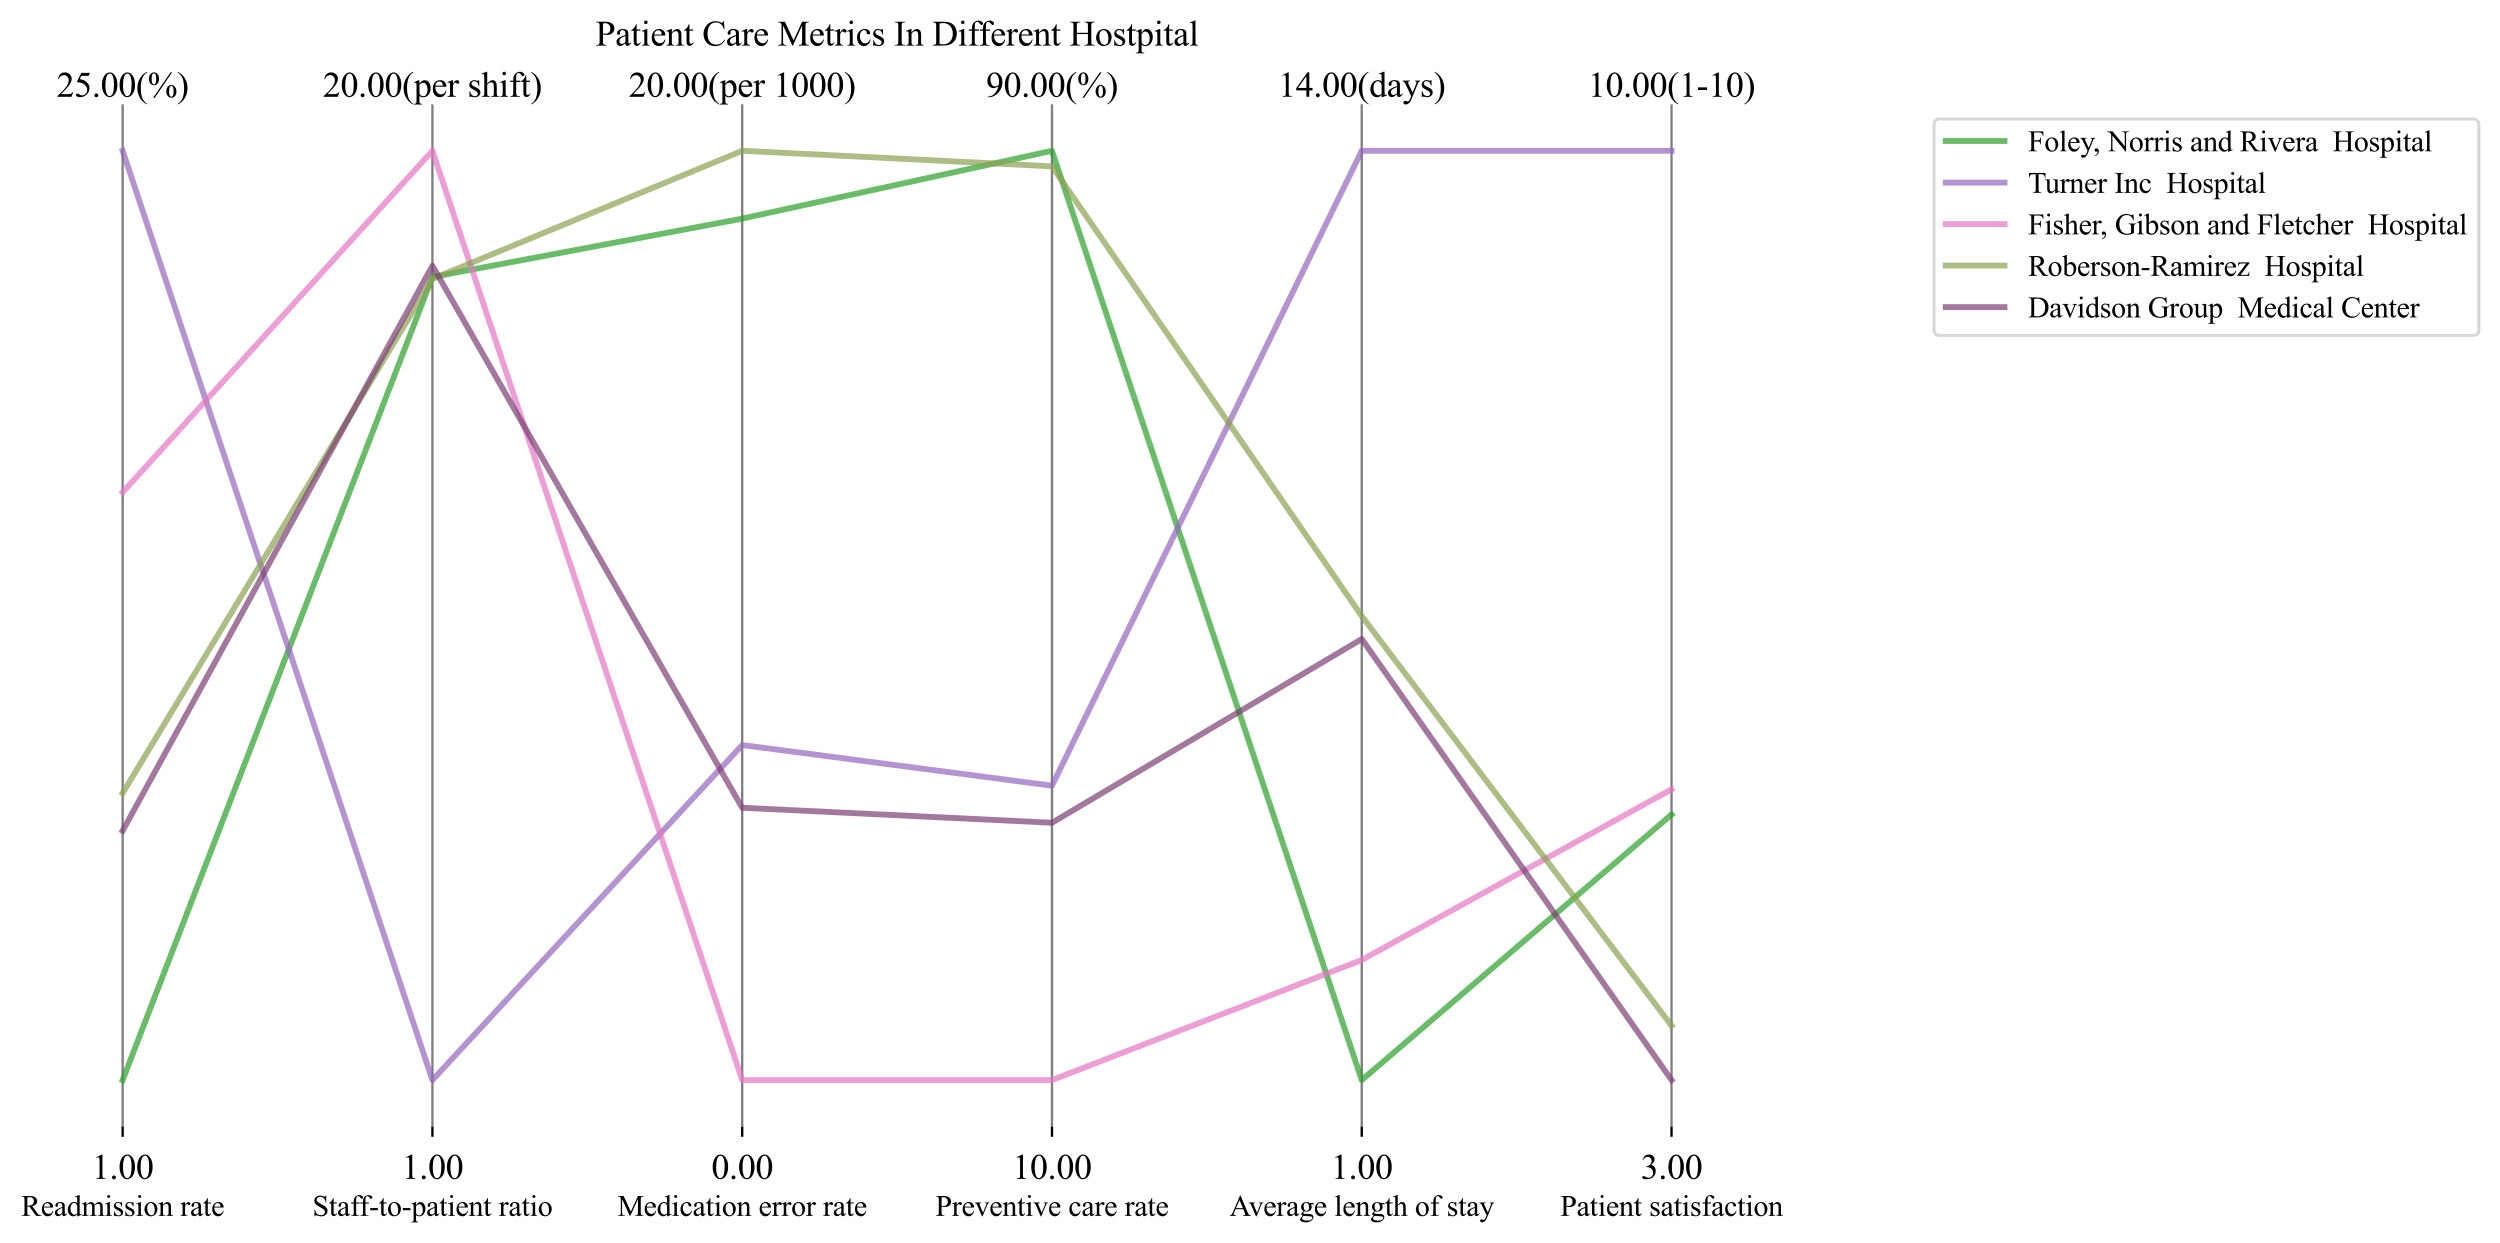 <?xml version="1.0" encoding="utf-8" standalone="no"?>
<!DOCTYPE svg PUBLIC "-//W3C//DTD SVG 1.1//EN"
  "http://www.w3.org/Graphics/SVG/1.1/DTD/svg11.dtd">
<svg xmlns:xlink="http://www.w3.org/1999/xlink" width="851.545pt" height="423.514pt" viewBox="0 0 851.545 423.514" xmlns="http://www.w3.org/2000/svg" version="1.1">
 <defs>
  <style type="text/css">*{stroke-linejoin: round; stroke-linecap: butt}</style>
 </defs>
 <g id="figure_1">
  <g id="patch_1">
   <path d="M 0 423.514 
L 851.545 423.514 
L 851.545 0 
L 0 0 
z
" style="fill: #ffffff"/>
  </g>
  <g id="axes_1">
   <g id="patch_2">
    <path d="M 15.398 383.712 
L 595.729 383.712 
L 595.729 35.532 
L 15.398 35.532 
z
" style="fill: #ffffff"/>
   </g>
   <g id="matplotlib.axis_1">
    <g id="xtick_1">
     <g id="line2d_1">
      <defs>
       <path id="m5ed5e4d125" d="M 0 0 
L 0 3.5 
" style="stroke: #000000; stroke-width: 0.8"/>
      </defs>
      <g>
       <use xlink:href="#m5ed5e4d125" x="41.777" y="383.712" style="stroke: #000000; stroke-width: 0.8"/>
      </g>
     </g>
     <g id="text_1">
      <!-- Readmission rate -->
      <g transform="translate(7.2 414.156) scale(0.1 -0.1)">
       <defs>
        <path id="TimesNewRomanPSMT-52" d="M 4325 0 
L 3194 0 
L 1759 1981 
Q 1600 1975 1500 1975 
Q 1459 1975 1412 1976 
Q 1366 1978 1316 1981 
L 1316 750 
Q 1316 350 1403 253 
Q 1522 116 1759 116 
L 1925 116 
L 1925 0 
L 109 0 
L 109 116 
L 269 116 
Q 538 116 653 291 
Q 719 388 719 750 
L 719 3488 
Q 719 3888 631 3984 
Q 509 4122 269 4122 
L 109 4122 
L 109 4238 
L 1653 4238 
Q 2328 4238 2648 4139 
Q 2969 4041 3192 3777 
Q 3416 3513 3416 3147 
Q 3416 2756 3161 2468 
Q 2906 2181 2372 2063 
L 3247 847 
Q 3547 428 3762 290 
Q 3978 153 4325 116 
L 4325 0 
z
M 1316 2178 
Q 1375 2178 1419 2176 
Q 1463 2175 1491 2175 
Q 2097 2175 2405 2437 
Q 2713 2700 2713 3106 
Q 2713 3503 2464 3751 
Q 2216 4000 1806 4000 
Q 1625 4000 1316 3941 
L 1316 2178 
z
" transform="scale(0.016)"/>
        <path id="TimesNewRomanPSMT-65" d="M 681 1784 
Q 678 1147 991 784 
Q 1303 422 1725 422 
Q 2006 422 2214 576 
Q 2422 731 2563 1106 
L 2659 1044 
Q 2594 616 2278 264 
Q 1963 -88 1488 -88 
Q 972 -88 605 314 
Q 238 716 238 1394 
Q 238 2128 614 2539 
Q 991 2950 1559 2950 
Q 2041 2950 2350 2633 
Q 2659 2316 2659 1784 
L 681 1784 
z
M 681 1966 
L 2006 1966 
Q 1991 2241 1941 2353 
Q 1863 2528 1708 2628 
Q 1553 2728 1384 2728 
Q 1125 2728 920 2526 
Q 716 2325 681 1966 
z
" transform="scale(0.016)"/>
        <path id="TimesNewRomanPSMT-61" d="M 1822 413 
Q 1381 72 1269 19 
Q 1100 -59 909 -59 
Q 613 -59 420 144 
Q 228 347 228 678 
Q 228 888 322 1041 
Q 450 1253 767 1440 
Q 1084 1628 1822 1897 
L 1822 2009 
Q 1822 2438 1686 2597 
Q 1550 2756 1291 2756 
Q 1094 2756 978 2650 
Q 859 2544 859 2406 
L 866 2225 
Q 866 2081 792 2003 
Q 719 1925 600 1925 
Q 484 1925 411 2006 
Q 338 2088 338 2228 
Q 338 2497 613 2722 
Q 888 2947 1384 2947 
Q 1766 2947 2009 2819 
Q 2194 2722 2281 2516 
Q 2338 2381 2338 1966 
L 2338 994 
Q 2338 584 2353 492 
Q 2369 400 2405 369 
Q 2441 338 2488 338 
Q 2538 338 2575 359 
Q 2641 400 2828 588 
L 2828 413 
Q 2478 -56 2159 -56 
Q 2006 -56 1915 50 
Q 1825 156 1822 413 
z
M 1822 616 
L 1822 1706 
Q 1350 1519 1213 1441 
Q 966 1303 859 1153 
Q 753 1003 753 825 
Q 753 600 887 451 
Q 1022 303 1197 303 
Q 1434 303 1822 616 
z
" transform="scale(0.016)"/>
        <path id="TimesNewRomanPSMT-64" d="M 2222 322 
Q 2013 103 1813 7 
Q 1613 -88 1381 -88 
Q 913 -88 563 304 
Q 213 697 213 1313 
Q 213 1928 600 2439 
Q 988 2950 1597 2950 
Q 1975 2950 2222 2709 
L 2222 3238 
Q 2222 3728 2198 3840 
Q 2175 3953 2125 3993 
Q 2075 4034 2000 4034 
Q 1919 4034 1784 3984 
L 1744 4094 
L 2597 4444 
L 2738 4444 
L 2738 1134 
Q 2738 631 2761 520 
Q 2784 409 2836 365 
Q 2888 322 2956 322 
Q 3041 322 3181 375 
L 3216 266 
L 2366 -88 
L 2222 -88 
L 2222 322 
z
M 2222 541 
L 2222 2016 
Q 2203 2228 2109 2403 
Q 2016 2578 1861 2667 
Q 1706 2756 1559 2756 
Q 1284 2756 1069 2509 
Q 784 2184 784 1559 
Q 784 928 1059 592 
Q 1334 256 1672 256 
Q 1956 256 2222 541 
z
" transform="scale(0.016)"/>
        <path id="TimesNewRomanPSMT-6d" d="M 1050 2338 
Q 1363 2650 1419 2697 
Q 1559 2816 1721 2881 
Q 1884 2947 2044 2947 
Q 2313 2947 2506 2790 
Q 2700 2634 2766 2338 
Q 3088 2713 3309 2830 
Q 3531 2947 3766 2947 
Q 3994 2947 4170 2830 
Q 4347 2713 4450 2447 
Q 4519 2266 4519 1878 
L 4519 647 
Q 4519 378 4559 278 
Q 4591 209 4675 161 
Q 4759 113 4950 113 
L 4950 0 
L 3538 0 
L 3538 113 
L 3597 113 
Q 3781 113 3884 184 
Q 3956 234 3988 344 
Q 4000 397 4000 647 
L 4000 1878 
Q 4000 2228 3916 2372 
Q 3794 2572 3525 2572 
Q 3359 2572 3192 2489 
Q 3025 2406 2788 2181 
L 2781 2147 
L 2788 2013 
L 2788 647 
Q 2788 353 2820 281 
Q 2853 209 2943 161 
Q 3034 113 3253 113 
L 3253 0 
L 1806 0 
L 1806 113 
Q 2044 113 2133 169 
Q 2222 225 2256 338 
Q 2272 391 2272 647 
L 2272 1878 
Q 2272 2228 2169 2381 
Q 2031 2581 1784 2581 
Q 1616 2581 1450 2491 
Q 1191 2353 1050 2181 
L 1050 647 
Q 1050 366 1089 281 
Q 1128 197 1204 155 
Q 1281 113 1516 113 
L 1516 0 
L 100 0 
L 100 113 
Q 297 113 375 155 
Q 453 197 493 289 
Q 534 381 534 647 
L 534 1741 
Q 534 2213 506 2350 
Q 484 2453 437 2492 
Q 391 2531 309 2531 
Q 222 2531 100 2484 
L 53 2597 
L 916 2947 
L 1050 2947 
L 1050 2338 
z
" transform="scale(0.016)"/>
        <path id="TimesNewRomanPSMT-69" d="M 928 4444 
Q 1059 4444 1151 4351 
Q 1244 4259 1244 4128 
Q 1244 3997 1151 3903 
Q 1059 3809 928 3809 
Q 797 3809 703 3903 
Q 609 3997 609 4128 
Q 609 4259 701 4351 
Q 794 4444 928 4444 
z
M 1188 2947 
L 1188 647 
Q 1188 378 1227 289 
Q 1266 200 1342 156 
Q 1419 113 1622 113 
L 1622 0 
L 231 0 
L 231 113 
Q 441 113 512 153 
Q 584 194 626 287 
Q 669 381 669 647 
L 669 1750 
Q 669 2216 641 2353 
Q 619 2453 572 2492 
Q 525 2531 444 2531 
Q 356 2531 231 2484 
L 188 2597 
L 1050 2947 
L 1188 2947 
z
" transform="scale(0.016)"/>
        <path id="TimesNewRomanPSMT-73" d="M 2050 2947 
L 2050 1972 
L 1947 1972 
Q 1828 2431 1642 2597 
Q 1456 2763 1169 2763 
Q 950 2763 815 2647 
Q 681 2531 681 2391 
Q 681 2216 781 2091 
Q 878 1963 1175 1819 
L 1631 1597 
Q 2266 1288 2266 781 
Q 2266 391 1970 151 
Q 1675 -88 1309 -88 
Q 1047 -88 709 6 
Q 606 38 541 38 
Q 469 38 428 -44 
L 325 -44 
L 325 978 
L 428 978 
Q 516 541 762 319 
Q 1009 97 1316 97 
Q 1531 97 1667 223 
Q 1803 350 1803 528 
Q 1803 744 1651 891 
Q 1500 1038 1047 1263 
Q 594 1488 453 1669 
Q 313 1847 313 2119 
Q 313 2472 555 2709 
Q 797 2947 1181 2947 
Q 1350 2947 1591 2875 
Q 1750 2828 1803 2828 
Q 1853 2828 1881 2850 
Q 1909 2872 1947 2947 
L 2050 2947 
z
" transform="scale(0.016)"/>
        <path id="TimesNewRomanPSMT-6f" d="M 1600 2947 
Q 2250 2947 2644 2453 
Q 2978 2031 2978 1484 
Q 2978 1100 2793 706 
Q 2609 313 2286 112 
Q 1963 -88 1566 -88 
Q 919 -88 538 428 
Q 216 863 216 1403 
Q 216 1797 411 2186 
Q 606 2575 925 2761 
Q 1244 2947 1600 2947 
z
M 1503 2744 
Q 1338 2744 1170 2645 
Q 1003 2547 900 2300 
Q 797 2053 797 1666 
Q 797 1041 1045 587 
Q 1294 134 1700 134 
Q 2003 134 2200 384 
Q 2397 634 2397 1244 
Q 2397 2006 2069 2444 
Q 1847 2744 1503 2744 
z
" transform="scale(0.016)"/>
        <path id="TimesNewRomanPSMT-6e" d="M 1034 2341 
Q 1538 2947 1994 2947 
Q 2228 2947 2397 2830 
Q 2566 2713 2666 2444 
Q 2734 2256 2734 1869 
L 2734 647 
Q 2734 375 2778 278 
Q 2813 200 2889 156 
Q 2966 113 3172 113 
L 3172 0 
L 1756 0 
L 1756 113 
L 1816 113 
Q 2016 113 2095 173 
Q 2175 234 2206 353 
Q 2219 400 2219 647 
L 2219 1819 
Q 2219 2209 2117 2386 
Q 2016 2563 1775 2563 
Q 1403 2563 1034 2156 
L 1034 647 
Q 1034 356 1069 288 
Q 1113 197 1189 155 
Q 1266 113 1500 113 
L 1500 0 
L 84 0 
L 84 113 
L 147 113 
Q 366 113 442 223 
Q 519 334 519 647 
L 519 1709 
Q 519 2225 495 2337 
Q 472 2450 423 2490 
Q 375 2531 294 2531 
Q 206 2531 84 2484 
L 38 2597 
L 900 2947 
L 1034 2947 
L 1034 2341 
z
" transform="scale(0.016)"/>
        <path id="TimesNewRomanPSMT-20" transform="scale(0.016)"/>
        <path id="TimesNewRomanPSMT-72" d="M 1038 2947 
L 1038 2303 
Q 1397 2947 1775 2947 
Q 1947 2947 2059 2842 
Q 2172 2738 2172 2600 
Q 2172 2478 2090 2393 
Q 2009 2309 1897 2309 
Q 1788 2309 1652 2417 
Q 1516 2525 1450 2525 
Q 1394 2525 1328 2463 
Q 1188 2334 1038 2041 
L 1038 669 
Q 1038 431 1097 309 
Q 1138 225 1241 169 
Q 1344 113 1538 113 
L 1538 0 
L 72 0 
L 72 113 
Q 291 113 397 181 
Q 475 231 506 341 
Q 522 394 522 644 
L 522 1753 
Q 522 2253 501 2348 
Q 481 2444 426 2487 
Q 372 2531 291 2531 
Q 194 2531 72 2484 
L 41 2597 
L 906 2947 
L 1038 2947 
z
" transform="scale(0.016)"/>
        <path id="TimesNewRomanPSMT-74" d="M 1031 3803 
L 1031 2863 
L 1700 2863 
L 1700 2644 
L 1031 2644 
L 1031 788 
Q 1031 509 1111 412 
Q 1191 316 1316 316 
Q 1419 316 1516 380 
Q 1613 444 1666 569 
L 1788 569 
Q 1678 263 1478 108 
Q 1278 -47 1066 -47 
Q 922 -47 784 33 
Q 647 113 581 261 
Q 516 409 516 719 
L 516 2644 
L 63 2644 
L 63 2747 
Q 234 2816 414 2980 
Q 594 3144 734 3369 
Q 806 3488 934 3803 
L 1031 3803 
z
" transform="scale(0.016)"/>
       </defs>
       <use xlink:href="#TimesNewRomanPSMT-52"/>
       <use xlink:href="#TimesNewRomanPSMT-65" transform="translate(66.699 0)"/>
       <use xlink:href="#TimesNewRomanPSMT-61" transform="translate(111.084 0)"/>
       <use xlink:href="#TimesNewRomanPSMT-64" transform="translate(155.469 0)"/>
       <use xlink:href="#TimesNewRomanPSMT-6d" transform="translate(205.469 0)"/>
       <use xlink:href="#TimesNewRomanPSMT-69" transform="translate(283.252 0)"/>
       <use xlink:href="#TimesNewRomanPSMT-73" transform="translate(311.035 0)"/>
       <use xlink:href="#TimesNewRomanPSMT-73" transform="translate(349.951 0)"/>
       <use xlink:href="#TimesNewRomanPSMT-69" transform="translate(388.867 0)"/>
       <use xlink:href="#TimesNewRomanPSMT-6f" transform="translate(416.65 0)"/>
       <use xlink:href="#TimesNewRomanPSMT-6e" transform="translate(466.65 0)"/>
       <use xlink:href="#TimesNewRomanPSMT-20" transform="translate(516.65 0)"/>
       <use xlink:href="#TimesNewRomanPSMT-72" transform="translate(541.65 0)"/>
       <use xlink:href="#TimesNewRomanPSMT-61" transform="translate(574.951 0)"/>
       <use xlink:href="#TimesNewRomanPSMT-74" transform="translate(619.336 0)"/>
       <use xlink:href="#TimesNewRomanPSMT-65" transform="translate(647.119 0)"/>
      </g>
     </g>
    </g>
    <g id="xtick_2">
     <g id="line2d_2">
      <g>
       <use xlink:href="#m5ed5e4d125" x="147.291" y="383.712" style="stroke: #000000; stroke-width: 0.8"/>
      </g>
     </g>
     <g id="text_2">
      <!-- Staff-to-patient ratio -->
      <g transform="translate(106.423 414.156) scale(0.1 -0.1)">
       <defs>
        <path id="TimesNewRomanPSMT-53" d="M 2934 4334 
L 2934 2869 
L 2819 2869 
Q 2763 3291 2617 3541 
Q 2472 3791 2203 3937 
Q 1934 4084 1647 4084 
Q 1322 4084 1109 3886 
Q 897 3688 897 3434 
Q 897 3241 1031 3081 
Q 1225 2847 1953 2456 
Q 2547 2138 2764 1967 
Q 2981 1797 3098 1565 
Q 3216 1334 3216 1081 
Q 3216 600 2842 251 
Q 2469 -97 1881 -97 
Q 1697 -97 1534 -69 
Q 1438 -53 1133 45 
Q 828 144 747 144 
Q 669 144 623 97 
Q 578 50 556 -97 
L 441 -97 
L 441 1356 
L 556 1356 
Q 638 900 775 673 
Q 913 447 1195 297 
Q 1478 147 1816 147 
Q 2206 147 2432 353 
Q 2659 559 2659 841 
Q 2659 997 2573 1156 
Q 2488 1316 2306 1453 
Q 2184 1547 1640 1851 
Q 1097 2156 867 2337 
Q 638 2519 519 2737 
Q 400 2956 400 3219 
Q 400 3675 750 4004 
Q 1100 4334 1641 4334 
Q 1978 4334 2356 4169 
Q 2531 4091 2603 4091 
Q 2684 4091 2736 4139 
Q 2788 4188 2819 4334 
L 2934 4334 
z
" transform="scale(0.016)"/>
        <path id="TimesNewRomanPSMT-66" d="M 1319 2638 
L 1319 756 
Q 1319 356 1406 250 
Q 1522 113 1716 113 
L 1975 113 
L 1975 0 
L 266 0 
L 266 113 
L 394 113 
Q 519 113 622 175 
Q 725 238 764 344 
Q 803 450 803 756 
L 803 2638 
L 247 2638 
L 247 2863 
L 803 2863 
L 803 3050 
Q 803 3478 940 3775 
Q 1078 4072 1361 4255 
Q 1644 4438 1997 4438 
Q 2325 4438 2600 4225 
Q 2781 4084 2781 3909 
Q 2781 3816 2700 3733 
Q 2619 3650 2525 3650 
Q 2453 3650 2373 3701 
Q 2294 3753 2178 3923 
Q 2063 4094 1966 4153 
Q 1869 4213 1750 4213 
Q 1606 4213 1506 4136 
Q 1406 4059 1362 3898 
Q 1319 3738 1319 3069 
L 1319 2863 
L 2056 2863 
L 2056 2638 
L 1319 2638 
z
" transform="scale(0.016)"/>
        <path id="TimesNewRomanPSMT-2d" d="M 259 1672 
L 1875 1672 
L 1875 1200 
L 259 1200 
L 259 1672 
z
" transform="scale(0.016)"/>
        <path id="TimesNewRomanPSMT-70" d="M -6 2578 
L 875 2934 
L 994 2934 
L 994 2266 
Q 1216 2644 1439 2795 
Q 1663 2947 1909 2947 
Q 2341 2947 2628 2609 
Q 2981 2197 2981 1534 
Q 2981 794 2556 309 
Q 2206 -88 1675 -88 
Q 1444 -88 1275 -22 
Q 1150 25 994 166 
L 994 -706 
Q 994 -1000 1030 -1079 
Q 1066 -1159 1155 -1206 
Q 1244 -1253 1478 -1253 
L 1478 -1369 
L -22 -1369 
L -22 -1253 
L 56 -1253 
Q 228 -1256 350 -1188 
Q 409 -1153 442 -1076 
Q 475 -1000 475 -688 
L 475 2019 
Q 475 2297 450 2372 
Q 425 2447 370 2484 
Q 316 2522 222 2522 
Q 147 2522 31 2478 
L -6 2578 
z
M 994 2081 
L 994 1013 
Q 994 666 1022 556 
Q 1066 375 1236 237 
Q 1406 100 1666 100 
Q 1978 100 2172 344 
Q 2425 663 2425 1241 
Q 2425 1897 2138 2250 
Q 1938 2494 1663 2494 
Q 1513 2494 1366 2419 
Q 1253 2363 994 2081 
z
" transform="scale(0.016)"/>
       </defs>
       <use xlink:href="#TimesNewRomanPSMT-53"/>
       <use xlink:href="#TimesNewRomanPSMT-74" transform="translate(55.615 0)"/>
       <use xlink:href="#TimesNewRomanPSMT-61" transform="translate(83.398 0)"/>
       <use xlink:href="#TimesNewRomanPSMT-66" transform="translate(127.783 0)"/>
       <use xlink:href="#TimesNewRomanPSMT-66" transform="translate(159.334 0)"/>
       <use xlink:href="#TimesNewRomanPSMT-2d" transform="translate(192.635 0)"/>
       <use xlink:href="#TimesNewRomanPSMT-74" transform="translate(225.936 0)"/>
       <use xlink:href="#TimesNewRomanPSMT-6f" transform="translate(253.719 0)"/>
       <use xlink:href="#TimesNewRomanPSMT-2d" transform="translate(303.719 0)"/>
       <use xlink:href="#TimesNewRomanPSMT-70" transform="translate(337.02 0)"/>
       <use xlink:href="#TimesNewRomanPSMT-61" transform="translate(387.02 0)"/>
       <use xlink:href="#TimesNewRomanPSMT-74" transform="translate(431.404 0)"/>
       <use xlink:href="#TimesNewRomanPSMT-69" transform="translate(459.188 0)"/>
       <use xlink:href="#TimesNewRomanPSMT-65" transform="translate(486.971 0)"/>
       <use xlink:href="#TimesNewRomanPSMT-6e" transform="translate(531.355 0)"/>
       <use xlink:href="#TimesNewRomanPSMT-74" transform="translate(581.355 0)"/>
       <use xlink:href="#TimesNewRomanPSMT-20" transform="translate(609.139 0)"/>
       <use xlink:href="#TimesNewRomanPSMT-72" transform="translate(634.139 0)"/>
       <use xlink:href="#TimesNewRomanPSMT-61" transform="translate(667.439 0)"/>
       <use xlink:href="#TimesNewRomanPSMT-74" transform="translate(711.824 0)"/>
       <use xlink:href="#TimesNewRomanPSMT-69" transform="translate(739.607 0)"/>
       <use xlink:href="#TimesNewRomanPSMT-6f" transform="translate(767.391 0)"/>
      </g>
     </g>
    </g>
    <g id="xtick_3">
     <g id="line2d_3">
      <g>
       <use xlink:href="#m5ed5e4d125" x="252.806" y="383.712" style="stroke: #000000; stroke-width: 0.8"/>
      </g>
     </g>
     <g id="text_3">
      <!-- Medication error rate -->
      <g transform="translate(210.327 414.156) scale(0.1 -0.1)">
       <defs>
        <path id="TimesNewRomanPSMT-4d" d="M 2619 0 
L 981 3566 
L 981 734 
Q 981 344 1066 247 
Q 1181 116 1431 116 
L 1581 116 
L 1581 0 
L 106 0 
L 106 116 
L 256 116 
Q 525 116 638 278 
Q 706 378 706 734 
L 706 3503 
Q 706 3784 644 3909 
Q 600 4000 483 4061 
Q 366 4122 106 4122 
L 106 4238 
L 1306 4238 
L 2844 922 
L 4356 4238 
L 5556 4238 
L 5556 4122 
L 5409 4122 
Q 5138 4122 5025 3959 
Q 4956 3859 4956 3503 
L 4956 734 
Q 4956 344 5044 247 
Q 5159 116 5409 116 
L 5556 116 
L 5556 0 
L 3756 0 
L 3756 116 
L 3906 116 
Q 4178 116 4288 278 
Q 4356 378 4356 734 
L 4356 3566 
L 2722 0 
L 2619 0 
z
" transform="scale(0.016)"/>
        <path id="TimesNewRomanPSMT-63" d="M 2631 1088 
Q 2516 522 2178 217 
Q 1841 -88 1431 -88 
Q 944 -88 581 321 
Q 219 731 219 1428 
Q 219 2103 620 2525 
Q 1022 2947 1584 2947 
Q 2006 2947 2278 2723 
Q 2550 2500 2550 2259 
Q 2550 2141 2473 2067 
Q 2397 1994 2259 1994 
Q 2075 1994 1981 2113 
Q 1928 2178 1911 2362 
Q 1894 2547 1784 2644 
Q 1675 2738 1481 2738 
Q 1169 2738 978 2506 
Q 725 2200 725 1697 
Q 725 1184 976 792 
Q 1228 400 1656 400 
Q 1963 400 2206 609 
Q 2378 753 2541 1131 
L 2631 1088 
z
" transform="scale(0.016)"/>
       </defs>
       <use xlink:href="#TimesNewRomanPSMT-4d"/>
       <use xlink:href="#TimesNewRomanPSMT-65" transform="translate(88.916 0)"/>
       <use xlink:href="#TimesNewRomanPSMT-64" transform="translate(133.301 0)"/>
       <use xlink:href="#TimesNewRomanPSMT-69" transform="translate(183.301 0)"/>
       <use xlink:href="#TimesNewRomanPSMT-63" transform="translate(211.084 0)"/>
       <use xlink:href="#TimesNewRomanPSMT-61" transform="translate(255.469 0)"/>
       <use xlink:href="#TimesNewRomanPSMT-74" transform="translate(299.854 0)"/>
       <use xlink:href="#TimesNewRomanPSMT-69" transform="translate(327.637 0)"/>
       <use xlink:href="#TimesNewRomanPSMT-6f" transform="translate(355.42 0)"/>
       <use xlink:href="#TimesNewRomanPSMT-6e" transform="translate(405.42 0)"/>
       <use xlink:href="#TimesNewRomanPSMT-20" transform="translate(455.42 0)"/>
       <use xlink:href="#TimesNewRomanPSMT-65" transform="translate(480.42 0)"/>
       <use xlink:href="#TimesNewRomanPSMT-72" transform="translate(524.805 0)"/>
       <use xlink:href="#TimesNewRomanPSMT-72" transform="translate(558.105 0)"/>
       <use xlink:href="#TimesNewRomanPSMT-6f" transform="translate(591.406 0)"/>
       <use xlink:href="#TimesNewRomanPSMT-72" transform="translate(641.406 0)"/>
       <use xlink:href="#TimesNewRomanPSMT-20" transform="translate(674.707 0)"/>
       <use xlink:href="#TimesNewRomanPSMT-72" transform="translate(699.707 0)"/>
       <use xlink:href="#TimesNewRomanPSMT-61" transform="translate(733.008 0)"/>
       <use xlink:href="#TimesNewRomanPSMT-74" transform="translate(777.393 0)"/>
       <use xlink:href="#TimesNewRomanPSMT-65" transform="translate(805.176 0)"/>
      </g>
     </g>
    </g>
    <g id="xtick_4">
     <g id="line2d_4">
      <g>
       <use xlink:href="#m5ed5e4d125" x="358.321" y="383.712" style="stroke: #000000; stroke-width: 0.8"/>
      </g>
     </g>
     <g id="text_4">
      <!-- Preventive care rate -->
      <g transform="translate(318.623 414.156) scale(0.1 -0.1)">
       <defs>
        <path id="TimesNewRomanPSMT-50" d="M 1313 1984 
L 1313 750 
Q 1313 350 1400 253 
Q 1519 116 1759 116 
L 1922 116 
L 1922 0 
L 106 0 
L 106 116 
L 266 116 
Q 534 116 650 291 
Q 713 388 713 750 
L 713 3488 
Q 713 3888 628 3984 
Q 506 4122 266 4122 
L 106 4122 
L 106 4238 
L 1659 4238 
Q 2228 4238 2556 4120 
Q 2884 4003 3109 3725 
Q 3334 3447 3334 3066 
Q 3334 2547 2992 2222 
Q 2650 1897 2025 1897 
Q 1872 1897 1694 1919 
Q 1516 1941 1313 1984 
z
M 1313 2163 
Q 1478 2131 1606 2115 
Q 1734 2100 1825 2100 
Q 2150 2100 2386 2351 
Q 2622 2603 2622 3003 
Q 2622 3278 2509 3514 
Q 2397 3750 2190 3867 
Q 1984 3984 1722 3984 
Q 1563 3984 1313 3925 
L 1313 2163 
z
" transform="scale(0.016)"/>
        <path id="TimesNewRomanPSMT-76" d="M 53 2863 
L 1400 2863 
L 1400 2747 
L 1313 2747 
Q 1191 2747 1127 2687 
Q 1063 2628 1063 2528 
Q 1063 2419 1128 2269 
L 1794 688 
L 2463 2328 
Q 2534 2503 2534 2594 
Q 2534 2638 2509 2666 
Q 2475 2713 2422 2730 
Q 2369 2747 2206 2747 
L 2206 2863 
L 3141 2863 
L 3141 2747 
Q 2978 2734 2916 2681 
Q 2806 2588 2719 2369 
L 1703 -88 
L 1575 -88 
L 553 2328 
Q 484 2497 421 2570 
Q 359 2644 263 2694 
Q 209 2722 53 2747 
L 53 2863 
z
" transform="scale(0.016)"/>
       </defs>
       <use xlink:href="#TimesNewRomanPSMT-50"/>
       <use xlink:href="#TimesNewRomanPSMT-72" transform="translate(55.615 0)"/>
       <use xlink:href="#TimesNewRomanPSMT-65" transform="translate(88.916 0)"/>
       <use xlink:href="#TimesNewRomanPSMT-76" transform="translate(133.301 0)"/>
       <use xlink:href="#TimesNewRomanPSMT-65" transform="translate(183.301 0)"/>
       <use xlink:href="#TimesNewRomanPSMT-6e" transform="translate(227.686 0)"/>
       <use xlink:href="#TimesNewRomanPSMT-74" transform="translate(277.686 0)"/>
       <use xlink:href="#TimesNewRomanPSMT-69" transform="translate(305.469 0)"/>
       <use xlink:href="#TimesNewRomanPSMT-76" transform="translate(333.252 0)"/>
       <use xlink:href="#TimesNewRomanPSMT-65" transform="translate(383.252 0)"/>
       <use xlink:href="#TimesNewRomanPSMT-20" transform="translate(427.637 0)"/>
       <use xlink:href="#TimesNewRomanPSMT-63" transform="translate(452.637 0)"/>
       <use xlink:href="#TimesNewRomanPSMT-61" transform="translate(497.021 0)"/>
       <use xlink:href="#TimesNewRomanPSMT-72" transform="translate(541.406 0)"/>
       <use xlink:href="#TimesNewRomanPSMT-65" transform="translate(574.707 0)"/>
       <use xlink:href="#TimesNewRomanPSMT-20" transform="translate(619.092 0)"/>
       <use xlink:href="#TimesNewRomanPSMT-72" transform="translate(644.092 0)"/>
       <use xlink:href="#TimesNewRomanPSMT-61" transform="translate(677.393 0)"/>
       <use xlink:href="#TimesNewRomanPSMT-74" transform="translate(721.777 0)"/>
       <use xlink:href="#TimesNewRomanPSMT-65" transform="translate(749.561 0)"/>
      </g>
     </g>
    </g>
    <g id="xtick_5">
     <g id="line2d_5">
      <g>
       <use xlink:href="#m5ed5e4d125" x="463.836" y="383.712" style="stroke: #000000; stroke-width: 0.8"/>
      </g>
     </g>
     <g id="text_5">
      <!-- Average length of stay -->
      <g transform="translate(418.803 414.156) scale(0.1 -0.1)">
       <defs>
        <path id="TimesNewRomanPSMT-41" d="M 2928 1419 
L 1288 1419 
L 1000 750 
Q 894 503 894 381 
Q 894 284 986 211 
Q 1078 138 1384 116 
L 1384 0 
L 50 0 
L 50 116 
Q 316 163 394 238 
Q 553 388 747 847 
L 2238 4334 
L 2347 4334 
L 3822 809 
Q 4000 384 4145 257 
Q 4291 131 4550 116 
L 4550 0 
L 2878 0 
L 2878 116 
Q 3131 128 3220 200 
Q 3309 272 3309 375 
Q 3309 513 3184 809 
L 2928 1419 
z
M 2841 1650 
L 2122 3363 
L 1384 1650 
L 2841 1650 
z
" transform="scale(0.016)"/>
        <path id="TimesNewRomanPSMT-67" d="M 966 1044 
Q 703 1172 562 1401 
Q 422 1631 422 1909 
Q 422 2334 742 2640 
Q 1063 2947 1563 2947 
Q 1972 2947 2272 2747 
L 2878 2747 
Q 3013 2747 3034 2739 
Q 3056 2731 3066 2713 
Q 3084 2684 3084 2613 
Q 3084 2531 3069 2500 
Q 3059 2484 3036 2475 
Q 3013 2466 2878 2466 
L 2506 2466 
Q 2681 2241 2681 1891 
Q 2681 1491 2375 1206 
Q 2069 922 1553 922 
Q 1341 922 1119 984 
Q 981 866 932 777 
Q 884 688 884 625 
Q 884 572 936 522 
Q 988 472 1138 450 
Q 1225 438 1575 428 
Q 2219 413 2409 384 
Q 2700 344 2873 169 
Q 3047 -6 3047 -263 
Q 3047 -616 2716 -925 
Q 2228 -1381 1444 -1381 
Q 841 -1381 425 -1109 
Q 191 -953 191 -784 
Q 191 -709 225 -634 
Q 278 -519 444 -313 
Q 466 -284 763 25 
Q 600 122 533 198 
Q 466 275 466 372 
Q 466 481 555 628 
Q 644 775 966 1044 
z
M 1509 2797 
Q 1278 2797 1122 2612 
Q 966 2428 966 2047 
Q 966 1553 1178 1281 
Q 1341 1075 1591 1075 
Q 1828 1075 1981 1253 
Q 2134 1431 2134 1813 
Q 2134 2309 1919 2591 
Q 1759 2797 1509 2797 
z
M 934 0 
Q 788 -159 713 -296 
Q 638 -434 638 -550 
Q 638 -700 819 -813 
Q 1131 -1006 1722 -1006 
Q 2284 -1006 2551 -807 
Q 2819 -609 2819 -384 
Q 2819 -222 2659 -153 
Q 2497 -84 2016 -72 
Q 1313 -53 934 0 
z
" transform="scale(0.016)"/>
        <path id="TimesNewRomanPSMT-6c" d="M 1184 4444 
L 1184 647 
Q 1184 378 1223 290 
Q 1263 203 1344 158 
Q 1425 113 1647 113 
L 1647 0 
L 244 0 
L 244 113 
Q 441 113 512 153 
Q 584 194 625 287 
Q 666 381 666 647 
L 666 3247 
Q 666 3731 644 3842 
Q 622 3953 573 3993 
Q 525 4034 450 4034 
Q 369 4034 244 3984 
L 191 4094 
L 1044 4444 
L 1184 4444 
z
" transform="scale(0.016)"/>
        <path id="TimesNewRomanPSMT-68" d="M 1041 4444 
L 1041 2350 
Q 1388 2731 1591 2839 
Q 1794 2947 1997 2947 
Q 2241 2947 2416 2812 
Q 2591 2678 2675 2391 
Q 2734 2191 2734 1659 
L 2734 647 
Q 2734 375 2778 275 
Q 2809 200 2884 156 
Q 2959 113 3159 113 
L 3159 0 
L 1753 0 
L 1753 113 
L 1819 113 
Q 2019 113 2097 173 
Q 2175 234 2206 353 
Q 2216 403 2216 647 
L 2216 1659 
Q 2216 2128 2167 2275 
Q 2119 2422 2012 2495 
Q 1906 2569 1756 2569 
Q 1603 2569 1437 2487 
Q 1272 2406 1041 2159 
L 1041 647 
Q 1041 353 1073 281 
Q 1106 209 1195 161 
Q 1284 113 1503 113 
L 1503 0 
L 84 0 
L 84 113 
Q 275 113 384 172 
Q 447 203 484 290 
Q 522 378 522 647 
L 522 3238 
Q 522 3728 498 3840 
Q 475 3953 426 3993 
Q 378 4034 297 4034 
Q 231 4034 84 3984 
L 41 4094 
L 897 4444 
L 1041 4444 
z
" transform="scale(0.016)"/>
        <path id="TimesNewRomanPSMT-79" d="M 38 2863 
L 1372 2863 
L 1372 2747 
L 1306 2747 
Q 1166 2747 1095 2686 
Q 1025 2625 1025 2534 
Q 1025 2413 1128 2197 
L 1825 753 
L 2466 2334 
Q 2519 2463 2519 2588 
Q 2519 2644 2497 2672 
Q 2472 2706 2419 2726 
Q 2366 2747 2231 2747 
L 2231 2863 
L 3163 2863 
L 3163 2747 
Q 3047 2734 2984 2696 
Q 2922 2659 2847 2556 
Q 2819 2513 2741 2316 
L 1575 -541 
Q 1406 -956 1132 -1168 
Q 859 -1381 606 -1381 
Q 422 -1381 303 -1275 
Q 184 -1169 184 -1031 
Q 184 -900 270 -820 
Q 356 -741 506 -741 
Q 609 -741 788 -809 
Q 913 -856 944 -856 
Q 1038 -856 1148 -759 
Q 1259 -663 1372 -384 
L 1575 113 
L 547 2272 
Q 500 2369 397 2513 
Q 319 2622 269 2659 
Q 197 2709 38 2747 
L 38 2863 
z
" transform="scale(0.016)"/>
       </defs>
       <use xlink:href="#TimesNewRomanPSMT-41"/>
       <use xlink:href="#TimesNewRomanPSMT-76" transform="translate(64.842 0)"/>
       <use xlink:href="#TimesNewRomanPSMT-65" transform="translate(114.842 0)"/>
       <use xlink:href="#TimesNewRomanPSMT-72" transform="translate(159.227 0)"/>
       <use xlink:href="#TimesNewRomanPSMT-61" transform="translate(192.527 0)"/>
       <use xlink:href="#TimesNewRomanPSMT-67" transform="translate(236.912 0)"/>
       <use xlink:href="#TimesNewRomanPSMT-65" transform="translate(286.912 0)"/>
       <use xlink:href="#TimesNewRomanPSMT-20" transform="translate(331.297 0)"/>
       <use xlink:href="#TimesNewRomanPSMT-6c" transform="translate(356.297 0)"/>
       <use xlink:href="#TimesNewRomanPSMT-65" transform="translate(384.08 0)"/>
       <use xlink:href="#TimesNewRomanPSMT-6e" transform="translate(428.465 0)"/>
       <use xlink:href="#TimesNewRomanPSMT-67" transform="translate(478.465 0)"/>
       <use xlink:href="#TimesNewRomanPSMT-74" transform="translate(528.465 0)"/>
       <use xlink:href="#TimesNewRomanPSMT-68" transform="translate(556.248 0)"/>
       <use xlink:href="#TimesNewRomanPSMT-20" transform="translate(606.248 0)"/>
       <use xlink:href="#TimesNewRomanPSMT-6f" transform="translate(631.248 0)"/>
       <use xlink:href="#TimesNewRomanPSMT-66" transform="translate(681.248 0)"/>
       <use xlink:href="#TimesNewRomanPSMT-20" transform="translate(714.549 0)"/>
       <use xlink:href="#TimesNewRomanPSMT-73" transform="translate(739.549 0)"/>
       <use xlink:href="#TimesNewRomanPSMT-74" transform="translate(778.465 0)"/>
       <use xlink:href="#TimesNewRomanPSMT-61" transform="translate(806.248 0)"/>
       <use xlink:href="#TimesNewRomanPSMT-79" transform="translate(850.633 0)"/>
      </g>
     </g>
    </g>
    <g id="xtick_6">
     <g id="line2d_6">
      <g>
       <use xlink:href="#m5ed5e4d125" x="569.351" y="383.712" style="stroke: #000000; stroke-width: 0.8"/>
      </g>
     </g>
     <g id="text_6">
      <!-- Patient satisfaction -->
      <g transform="translate(531.442 414.156) scale(0.1 -0.1)">
       <use xlink:href="#TimesNewRomanPSMT-50"/>
       <use xlink:href="#TimesNewRomanPSMT-61" transform="translate(55.615 0)"/>
       <use xlink:href="#TimesNewRomanPSMT-74" transform="translate(100 0)"/>
       <use xlink:href="#TimesNewRomanPSMT-69" transform="translate(127.783 0)"/>
       <use xlink:href="#TimesNewRomanPSMT-65" transform="translate(155.566 0)"/>
       <use xlink:href="#TimesNewRomanPSMT-6e" transform="translate(199.951 0)"/>
       <use xlink:href="#TimesNewRomanPSMT-74" transform="translate(249.951 0)"/>
       <use xlink:href="#TimesNewRomanPSMT-20" transform="translate(277.734 0)"/>
       <use xlink:href="#TimesNewRomanPSMT-73" transform="translate(302.734 0)"/>
       <use xlink:href="#TimesNewRomanPSMT-61" transform="translate(341.65 0)"/>
       <use xlink:href="#TimesNewRomanPSMT-74" transform="translate(386.035 0)"/>
       <use xlink:href="#TimesNewRomanPSMT-69" transform="translate(413.818 0)"/>
       <use xlink:href="#TimesNewRomanPSMT-73" transform="translate(441.602 0)"/>
       <use xlink:href="#TimesNewRomanPSMT-66" transform="translate(480.518 0)"/>
       <use xlink:href="#TimesNewRomanPSMT-61" transform="translate(513.818 0)"/>
       <use xlink:href="#TimesNewRomanPSMT-63" transform="translate(558.203 0)"/>
       <use xlink:href="#TimesNewRomanPSMT-74" transform="translate(602.588 0)"/>
       <use xlink:href="#TimesNewRomanPSMT-69" transform="translate(630.371 0)"/>
       <use xlink:href="#TimesNewRomanPSMT-6f" transform="translate(658.154 0)"/>
       <use xlink:href="#TimesNewRomanPSMT-6e" transform="translate(708.154 0)"/>
      </g>
     </g>
    </g>
   </g>
   <g id="matplotlib.axis_2"/>
   <g id="line2d_7">
    <path d="M 41.777 383.712 
L 41.777 35.532 
" clip-path="url(#pc7ca5e2024)" style="fill: none; stroke: #000000; stroke-opacity: 0.5; stroke-width: 0.8; stroke-linecap: square"/>
   </g>
   <g id="line2d_8">
    <path d="M 147.291 383.712 
L 147.291 35.532 
" clip-path="url(#pc7ca5e2024)" style="fill: none; stroke: #000000; stroke-opacity: 0.5; stroke-width: 0.8; stroke-linecap: square"/>
   </g>
   <g id="line2d_9">
    <path d="M 252.806 383.712 
L 252.806 35.532 
" clip-path="url(#pc7ca5e2024)" style="fill: none; stroke: #000000; stroke-opacity: 0.5; stroke-width: 0.8; stroke-linecap: square"/>
   </g>
   <g id="line2d_10">
    <path d="M 358.321 383.712 
L 358.321 35.532 
" clip-path="url(#pc7ca5e2024)" style="fill: none; stroke: #000000; stroke-opacity: 0.5; stroke-width: 0.8; stroke-linecap: square"/>
   </g>
   <g id="line2d_11">
    <path d="M 463.836 383.712 
L 463.836 35.532 
" clip-path="url(#pc7ca5e2024)" style="fill: none; stroke: #000000; stroke-opacity: 0.5; stroke-width: 0.8; stroke-linecap: square"/>
   </g>
   <g id="line2d_12">
    <path d="M 569.351 383.712 
L 569.351 35.532 
" clip-path="url(#pc7ca5e2024)" style="fill: none; stroke: #000000; stroke-opacity: 0.5; stroke-width: 0.8; stroke-linecap: square"/>
   </g>
   <g id="line2d_13">
    <path d="M 41.777 367.886 
L 147.291 94.34 
L 252.806 74.465 
L 358.321 51.359 
L 463.836 367.886 
L 569.351 277.45 
" clip-path="url(#pc7ca5e2024)" style="fill: none; stroke: #2ca02c; stroke-opacity: 0.7; stroke-width: 2; stroke-linecap: square"/>
   </g>
   <g id="line2d_14">
    <path d="M 41.777 51.359 
L 147.291 367.886 
L 252.806 253.778 
L 358.321 267.626 
L 463.836 51.359 
L 569.351 51.359 
" clip-path="url(#pc7ca5e2024)" style="fill: none; stroke: #9467bd; stroke-opacity: 0.7; stroke-width: 2; stroke-linecap: square"/>
   </g>
   <g id="line2d_15">
    <path d="M 41.777 167.683 
L 147.291 51.359 
L 252.806 367.886 
L 358.321 367.886 
L 463.836 326.981 
L 569.351 268.858 
" clip-path="url(#pc7ca5e2024)" style="fill: none; stroke: #e377c2; stroke-opacity: 0.7; stroke-width: 2; stroke-linecap: square"/>
   </g>
   <g id="line2d_16">
    <path d="M 41.777 270.158 
L 147.291 95.006 
L 252.806 51.359 
L 358.321 56.661 
L 463.836 209.866 
L 569.351 349.347 
" clip-path="url(#pc7ca5e2024)" style="fill: none; stroke: #8ca252; stroke-opacity: 0.7; stroke-width: 2; stroke-linecap: square"/>
   </g>
   <g id="line2d_17">
    <path d="M 41.777 282.951 
L 147.291 90.508 
L 252.806 275.144 
L 358.321 280.248 
L 463.836 217.657 
L 569.351 367.886 
" clip-path="url(#pc7ca5e2024)" style="fill: none; stroke: #7b4173; stroke-opacity: 0.7; stroke-width: 2; stroke-linecap: square"/>
   </g>
   <g id="text_7">
    <!-- 25.00(%) -->
    <g transform="translate(19.283 32.966) scale(0.12 -0.12)">
     <defs>
      <path id="TimesNewRomanPSMT-32" d="M 2934 816 
L 2638 0 
L 138 0 
L 138 116 
Q 1241 1122 1691 1759 
Q 2141 2397 2141 2925 
Q 2141 3328 1894 3587 
Q 1647 3847 1303 3847 
Q 991 3847 742 3664 
Q 494 3481 375 3128 
L 259 3128 
Q 338 3706 661 4015 
Q 984 4325 1469 4325 
Q 1984 4325 2329 3994 
Q 2675 3663 2675 3213 
Q 2675 2891 2525 2569 
Q 2294 2063 1775 1497 
Q 997 647 803 472 
L 1909 472 
Q 2247 472 2383 497 
Q 2519 522 2628 598 
Q 2738 675 2819 816 
L 2934 816 
z
" transform="scale(0.016)"/>
      <path id="TimesNewRomanPSMT-35" d="M 2778 4238 
L 2534 3706 
L 1259 3706 
L 981 3138 
Q 1809 3016 2294 2522 
Q 2709 2097 2709 1522 
Q 2709 1188 2573 903 
Q 2438 619 2231 419 
Q 2025 219 1772 97 
Q 1413 -75 1034 -75 
Q 653 -75 479 54 
Q 306 184 306 341 
Q 306 428 378 495 
Q 450 563 559 563 
Q 641 563 702 538 
Q 763 513 909 409 
Q 1144 247 1384 247 
Q 1750 247 2026 523 
Q 2303 800 2303 1197 
Q 2303 1581 2056 1914 
Q 1809 2247 1375 2428 
Q 1034 2569 447 2591 
L 1259 4238 
L 2778 4238 
z
" transform="scale(0.016)"/>
      <path id="TimesNewRomanPSMT-2e" d="M 800 606 
Q 947 606 1047 504 
Q 1147 403 1147 259 
Q 1147 116 1045 14 
Q 944 -88 800 -88 
Q 656 -88 554 14 
Q 453 116 453 259 
Q 453 406 554 506 
Q 656 606 800 606 
z
" transform="scale(0.016)"/>
      <path id="TimesNewRomanPSMT-30" d="M 231 2094 
Q 231 2819 450 3342 
Q 669 3866 1031 4122 
Q 1313 4325 1613 4325 
Q 2100 4325 2488 3828 
Q 2972 3213 2972 2159 
Q 2972 1422 2759 906 
Q 2547 391 2217 158 
Q 1888 -75 1581 -75 
Q 975 -75 572 641 
Q 231 1244 231 2094 
z
M 844 2016 
Q 844 1141 1059 588 
Q 1238 122 1591 122 
Q 1759 122 1940 273 
Q 2122 425 2216 781 
Q 2359 1319 2359 2297 
Q 2359 3022 2209 3506 
Q 2097 3866 1919 4016 
Q 1791 4119 1609 4119 
Q 1397 4119 1231 3928 
Q 1006 3669 925 3112 
Q 844 2556 844 2016 
z
" transform="scale(0.016)"/>
      <path id="TimesNewRomanPSMT-28" d="M 1988 -1253 
L 1988 -1369 
Q 1516 -1131 1200 -813 
Q 750 -359 506 256 
Q 263 872 263 1534 
Q 263 2503 741 3301 
Q 1219 4100 1988 4444 
L 1988 4313 
Q 1603 4100 1356 3731 
Q 1109 3363 987 2797 
Q 866 2231 866 1616 
Q 866 947 969 400 
Q 1050 -31 1165 -292 
Q 1281 -553 1476 -793 
Q 1672 -1034 1988 -1253 
z
" transform="scale(0.016)"/>
      <path id="TimesNewRomanPSMT-25" d="M 4350 4334 
L 1263 -175 
L 984 -175 
L 4072 4334 
L 4350 4334 
z
M 1138 4334 
Q 1559 4334 1792 3984 
Q 2025 3634 2025 3181 
Q 2025 2638 1762 2341 
Q 1500 2044 1131 2044 
Q 884 2044 678 2180 
Q 472 2316 348 2584 
Q 225 2853 225 3181 
Q 225 3509 350 3786 
Q 475 4063 692 4198 
Q 909 4334 1138 4334 
z
M 1128 4159 
Q 969 4159 845 3971 
Q 722 3784 722 3184 
Q 722 2750 791 2522 
Q 844 2350 956 2256 
Q 1022 2200 1119 2200 
Q 1269 2200 1375 2363 
Q 1531 2603 1531 3166 
Q 1531 3759 1378 4000 
Q 1278 4159 1128 4159 
z
M 4206 2103 
Q 4428 2103 4648 1962 
Q 4869 1822 4989 1553 
Q 5109 1284 5109 963 
Q 5109 409 4843 117 
Q 4578 -175 4216 -175 
Q 3988 -175 3773 -34 
Q 3559 106 3436 367 
Q 3313 628 3313 963 
Q 3313 1291 3436 1562 
Q 3559 1834 3773 1968 
Q 3988 2103 4206 2103 
z
M 4209 1938 
Q 4059 1938 3950 1769 
Q 3809 1550 3809 941 
Q 3809 381 3953 159 
Q 4059 0 4209 0 
Q 4353 0 4466 172 
Q 4616 400 4616 956 
Q 4616 1544 4466 1778 
Q 4363 1938 4209 1938 
z
" transform="scale(0.016)"/>
      <path id="TimesNewRomanPSMT-29" d="M 144 4313 
L 144 4444 
Q 619 4209 934 3891 
Q 1381 3434 1625 2820 
Q 1869 2206 1869 1541 
Q 1869 572 1392 -226 
Q 916 -1025 144 -1369 
L 144 -1253 
Q 528 -1038 776 -670 
Q 1025 -303 1145 264 
Q 1266 831 1266 1447 
Q 1266 2113 1163 2663 
Q 1084 3094 967 3353 
Q 850 3613 656 3853 
Q 463 4094 144 4313 
z
" transform="scale(0.016)"/>
     </defs>
     <use xlink:href="#TimesNewRomanPSMT-32"/>
     <use xlink:href="#TimesNewRomanPSMT-35" transform="translate(50 0)"/>
     <use xlink:href="#TimesNewRomanPSMT-2e" transform="translate(100 0)"/>
     <use xlink:href="#TimesNewRomanPSMT-30" transform="translate(125 0)"/>
     <use xlink:href="#TimesNewRomanPSMT-30" transform="translate(175 0)"/>
     <use xlink:href="#TimesNewRomanPSMT-28" transform="translate(225 0)"/>
     <use xlink:href="#TimesNewRomanPSMT-25" transform="translate(258.301 0)"/>
     <use xlink:href="#TimesNewRomanPSMT-29" transform="translate(341.602 0)"/>
    </g>
   </g>
   <g id="text_8">
    <!-- 1.00 -->
    <g transform="translate(31.277 401.541) scale(0.12 -0.12)">
     <defs>
      <path id="TimesNewRomanPSMT-31" d="M 750 3822 
L 1781 4325 
L 1884 4325 
L 1884 747 
Q 1884 391 1914 303 
Q 1944 216 2037 169 
Q 2131 122 2419 116 
L 2419 0 
L 825 0 
L 825 116 
Q 1125 122 1212 167 
Q 1300 213 1334 289 
Q 1369 366 1369 747 
L 1369 3034 
Q 1369 3497 1338 3628 
Q 1316 3728 1258 3775 
Q 1200 3822 1119 3822 
Q 1003 3822 797 3725 
L 750 3822 
z
" transform="scale(0.016)"/>
     </defs>
     <use xlink:href="#TimesNewRomanPSMT-31"/>
     <use xlink:href="#TimesNewRomanPSMT-2e" transform="translate(50 0)"/>
     <use xlink:href="#TimesNewRomanPSMT-30" transform="translate(75 0)"/>
     <use xlink:href="#TimesNewRomanPSMT-30" transform="translate(125 0)"/>
    </g>
   </g>
   <g id="text_9">
    <!-- 20.00(per shift) -->
    <g transform="translate(109.968 32.966) scale(0.12 -0.12)">
     <use xlink:href="#TimesNewRomanPSMT-32"/>
     <use xlink:href="#TimesNewRomanPSMT-30" transform="translate(50 0)"/>
     <use xlink:href="#TimesNewRomanPSMT-2e" transform="translate(100 0)"/>
     <use xlink:href="#TimesNewRomanPSMT-30" transform="translate(125 0)"/>
     <use xlink:href="#TimesNewRomanPSMT-30" transform="translate(175 0)"/>
     <use xlink:href="#TimesNewRomanPSMT-28" transform="translate(225 0)"/>
     <use xlink:href="#TimesNewRomanPSMT-70" transform="translate(258.301 0)"/>
     <use xlink:href="#TimesNewRomanPSMT-65" transform="translate(308.301 0)"/>
     <use xlink:href="#TimesNewRomanPSMT-72" transform="translate(352.686 0)"/>
     <use xlink:href="#TimesNewRomanPSMT-20" transform="translate(385.986 0)"/>
     <use xlink:href="#TimesNewRomanPSMT-73" transform="translate(410.986 0)"/>
     <use xlink:href="#TimesNewRomanPSMT-68" transform="translate(449.902 0)"/>
     <use xlink:href="#TimesNewRomanPSMT-69" transform="translate(499.902 0)"/>
     <use xlink:href="#TimesNewRomanPSMT-66" transform="translate(527.686 0)"/>
     <use xlink:href="#TimesNewRomanPSMT-74" transform="translate(560.986 0)"/>
     <use xlink:href="#TimesNewRomanPSMT-29" transform="translate(588.77 0)"/>
    </g>
   </g>
   <g id="text_10">
    <!-- 1.00 -->
    <g transform="translate(136.791 401.541) scale(0.12 -0.12)">
     <use xlink:href="#TimesNewRomanPSMT-31"/>
     <use xlink:href="#TimesNewRomanPSMT-2e" transform="translate(50 0)"/>
     <use xlink:href="#TimesNewRomanPSMT-30" transform="translate(75 0)"/>
     <use xlink:href="#TimesNewRomanPSMT-30" transform="translate(125 0)"/>
    </g>
   </g>
   <g id="text_11">
    <!-- 20.00(per 1000) -->
    <g transform="translate(214.149 32.966) scale(0.12 -0.12)">
     <use xlink:href="#TimesNewRomanPSMT-32"/>
     <use xlink:href="#TimesNewRomanPSMT-30" transform="translate(50 0)"/>
     <use xlink:href="#TimesNewRomanPSMT-2e" transform="translate(100 0)"/>
     <use xlink:href="#TimesNewRomanPSMT-30" transform="translate(125 0)"/>
     <use xlink:href="#TimesNewRomanPSMT-30" transform="translate(175 0)"/>
     <use xlink:href="#TimesNewRomanPSMT-28" transform="translate(225 0)"/>
     <use xlink:href="#TimesNewRomanPSMT-70" transform="translate(258.301 0)"/>
     <use xlink:href="#TimesNewRomanPSMT-65" transform="translate(308.301 0)"/>
     <use xlink:href="#TimesNewRomanPSMT-72" transform="translate(352.686 0)"/>
     <use xlink:href="#TimesNewRomanPSMT-20" transform="translate(385.986 0)"/>
     <use xlink:href="#TimesNewRomanPSMT-31" transform="translate(410.986 0)"/>
     <use xlink:href="#TimesNewRomanPSMT-30" transform="translate(460.986 0)"/>
     <use xlink:href="#TimesNewRomanPSMT-30" transform="translate(510.986 0)"/>
     <use xlink:href="#TimesNewRomanPSMT-30" transform="translate(560.986 0)"/>
     <use xlink:href="#TimesNewRomanPSMT-29" transform="translate(610.986 0)"/>
    </g>
   </g>
   <g id="text_12">
    <!-- 0.00 -->
    <g transform="translate(242.306 401.541) scale(0.12 -0.12)">
     <use xlink:href="#TimesNewRomanPSMT-30"/>
     <use xlink:href="#TimesNewRomanPSMT-2e" transform="translate(50 0)"/>
     <use xlink:href="#TimesNewRomanPSMT-30" transform="translate(75 0)"/>
     <use xlink:href="#TimesNewRomanPSMT-30" transform="translate(125 0)"/>
    </g>
   </g>
   <g id="text_13">
    <!-- 90.00(%) -->
    <g transform="translate(335.828 32.966) scale(0.12 -0.12)">
     <defs>
      <path id="TimesNewRomanPSMT-39" d="M 338 -88 
L 338 28 
Q 744 34 1094 217 
Q 1444 400 1770 856 
Q 2097 1313 2225 1859 
Q 1734 1544 1338 1544 
Q 891 1544 572 1889 
Q 253 2234 253 2806 
Q 253 3363 572 3797 
Q 956 4325 1575 4325 
Q 2097 4325 2469 3894 
Q 2925 3359 2925 2575 
Q 2925 1869 2578 1258 
Q 2231 647 1613 244 
Q 1109 -88 516 -88 
L 338 -88 
z
M 2275 2091 
Q 2331 2497 2331 2741 
Q 2331 3044 2228 3395 
Q 2125 3747 1936 3934 
Q 1747 4122 1506 4122 
Q 1228 4122 1018 3872 
Q 809 3622 809 3128 
Q 809 2469 1088 2097 
Q 1291 1828 1588 1828 
Q 1731 1828 1928 1897 
Q 2125 1966 2275 2091 
z
" transform="scale(0.016)"/>
     </defs>
     <use xlink:href="#TimesNewRomanPSMT-39"/>
     <use xlink:href="#TimesNewRomanPSMT-30" transform="translate(50 0)"/>
     <use xlink:href="#TimesNewRomanPSMT-2e" transform="translate(100 0)"/>
     <use xlink:href="#TimesNewRomanPSMT-30" transform="translate(125 0)"/>
     <use xlink:href="#TimesNewRomanPSMT-30" transform="translate(175 0)"/>
     <use xlink:href="#TimesNewRomanPSMT-28" transform="translate(225 0)"/>
     <use xlink:href="#TimesNewRomanPSMT-25" transform="translate(258.301 0)"/>
     <use xlink:href="#TimesNewRomanPSMT-29" transform="translate(341.602 0)"/>
    </g>
   </g>
   <g id="text_14">
    <!-- 10.00 -->
    <g transform="translate(344.821 401.541) scale(0.12 -0.12)">
     <use xlink:href="#TimesNewRomanPSMT-31"/>
     <use xlink:href="#TimesNewRomanPSMT-30" transform="translate(50 0)"/>
     <use xlink:href="#TimesNewRomanPSMT-2e" transform="translate(100 0)"/>
     <use xlink:href="#TimesNewRomanPSMT-30" transform="translate(125 0)"/>
     <use xlink:href="#TimesNewRomanPSMT-30" transform="translate(175 0)"/>
    </g>
   </g>
   <g id="text_15">
    <!-- 14.00(days) -->
    <g transform="translate(435.341 32.943) scale(0.12 -0.12)">
     <defs>
      <path id="TimesNewRomanPSMT-34" d="M 2978 1563 
L 2978 1119 
L 2409 1119 
L 2409 0 
L 1894 0 
L 1894 1119 
L 100 1119 
L 100 1519 
L 2066 4325 
L 2409 4325 
L 2409 1563 
L 2978 1563 
z
M 1894 1563 
L 1894 3666 
L 406 1563 
L 1894 1563 
z
" transform="scale(0.016)"/>
     </defs>
     <use xlink:href="#TimesNewRomanPSMT-31"/>
     <use xlink:href="#TimesNewRomanPSMT-34" transform="translate(50 0)"/>
     <use xlink:href="#TimesNewRomanPSMT-2e" transform="translate(100 0)"/>
     <use xlink:href="#TimesNewRomanPSMT-30" transform="translate(125 0)"/>
     <use xlink:href="#TimesNewRomanPSMT-30" transform="translate(175 0)"/>
     <use xlink:href="#TimesNewRomanPSMT-28" transform="translate(225 0)"/>
     <use xlink:href="#TimesNewRomanPSMT-64" transform="translate(258.301 0)"/>
     <use xlink:href="#TimesNewRomanPSMT-61" transform="translate(308.301 0)"/>
     <use xlink:href="#TimesNewRomanPSMT-79" transform="translate(352.686 0)"/>
     <use xlink:href="#TimesNewRomanPSMT-73" transform="translate(402.686 0)"/>
     <use xlink:href="#TimesNewRomanPSMT-29" transform="translate(441.602 0)"/>
    </g>
   </g>
   <g id="text_16">
    <!-- 1.00 -->
    <g transform="translate(453.336 401.541) scale(0.12 -0.12)">
     <use xlink:href="#TimesNewRomanPSMT-31"/>
     <use xlink:href="#TimesNewRomanPSMT-2e" transform="translate(50 0)"/>
     <use xlink:href="#TimesNewRomanPSMT-30" transform="translate(75 0)"/>
     <use xlink:href="#TimesNewRomanPSMT-30" transform="translate(125 0)"/>
    </g>
   </g>
   <g id="text_17">
    <!-- 10.00(1-10) -->
    <g transform="translate(540.857 32.966) scale(0.12 -0.12)">
     <use xlink:href="#TimesNewRomanPSMT-31"/>
     <use xlink:href="#TimesNewRomanPSMT-30" transform="translate(50 0)"/>
     <use xlink:href="#TimesNewRomanPSMT-2e" transform="translate(100 0)"/>
     <use xlink:href="#TimesNewRomanPSMT-30" transform="translate(125 0)"/>
     <use xlink:href="#TimesNewRomanPSMT-30" transform="translate(175 0)"/>
     <use xlink:href="#TimesNewRomanPSMT-28" transform="translate(225 0)"/>
     <use xlink:href="#TimesNewRomanPSMT-31" transform="translate(258.301 0)"/>
     <use xlink:href="#TimesNewRomanPSMT-2d" transform="translate(308.301 0)"/>
     <use xlink:href="#TimesNewRomanPSMT-31" transform="translate(341.602 0)"/>
     <use xlink:href="#TimesNewRomanPSMT-30" transform="translate(391.602 0)"/>
     <use xlink:href="#TimesNewRomanPSMT-29" transform="translate(441.602 0)"/>
    </g>
   </g>
   <g id="text_18">
    <!-- 3.00 -->
    <g transform="translate(558.851 401.541) scale(0.12 -0.12)">
     <defs>
      <path id="TimesNewRomanPSMT-33" d="M 325 3431 
Q 506 3859 782 4092 
Q 1059 4325 1472 4325 
Q 1981 4325 2253 3994 
Q 2459 3747 2459 3466 
Q 2459 3003 1878 2509 
Q 2269 2356 2469 2072 
Q 2669 1788 2669 1403 
Q 2669 853 2319 450 
Q 1863 -75 997 -75 
Q 569 -75 414 31 
Q 259 138 259 259 
Q 259 350 332 419 
Q 406 488 509 488 
Q 588 488 669 463 
Q 722 447 909 348 
Q 1097 250 1169 231 
Q 1284 197 1416 197 
Q 1734 197 1970 444 
Q 2206 691 2206 1028 
Q 2206 1275 2097 1509 
Q 2016 1684 1919 1775 
Q 1784 1900 1550 2001 
Q 1316 2103 1072 2103 
L 972 2103 
L 972 2197 
Q 1219 2228 1467 2375 
Q 1716 2522 1828 2728 
Q 1941 2934 1941 3181 
Q 1941 3503 1739 3701 
Q 1538 3900 1238 3900 
Q 753 3900 428 3381 
L 325 3431 
z
" transform="scale(0.016)"/>
     </defs>
     <use xlink:href="#TimesNewRomanPSMT-33"/>
     <use xlink:href="#TimesNewRomanPSMT-2e" transform="translate(50 0)"/>
     <use xlink:href="#TimesNewRomanPSMT-30" transform="translate(75 0)"/>
     <use xlink:href="#TimesNewRomanPSMT-30" transform="translate(125 0)"/>
    </g>
   </g>
   <g id="text_19">
    <!-- Patient Care Metrics In Different Hostpital -->
    <g transform="translate(202.864 15.533) scale(0.12 -0.12)">
     <defs>
      <path id="TimesNewRomanPSMT-43" d="M 3853 4334 
L 3950 2894 
L 3853 2894 
Q 3659 3541 3300 3825 
Q 2941 4109 2438 4109 
Q 2016 4109 1675 3895 
Q 1334 3681 1139 3212 
Q 944 2744 944 2047 
Q 944 1472 1128 1050 
Q 1313 628 1683 403 
Q 2053 178 2528 178 
Q 2941 178 3256 354 
Q 3572 531 3950 1056 
L 4047 994 
Q 3728 428 3303 165 
Q 2878 -97 2294 -97 
Q 1241 -97 663 684 
Q 231 1266 231 2053 
Q 231 2688 515 3219 
Q 800 3750 1298 4042 
Q 1797 4334 2388 4334 
Q 2847 4334 3294 4109 
Q 3425 4041 3481 4041 
Q 3566 4041 3628 4100 
Q 3709 4184 3744 4334 
L 3853 4334 
z
" transform="scale(0.016)"/>
      <path id="TimesNewRomanPSMT-49" d="M 1975 116 
L 1975 0 
L 159 0 
L 159 116 
L 309 116 
Q 572 116 691 269 
Q 766 369 766 750 
L 766 3488 
Q 766 3809 725 3913 
Q 694 3991 597 4047 
Q 459 4122 309 4122 
L 159 4122 
L 159 4238 
L 1975 4238 
L 1975 4122 
L 1822 4122 
Q 1563 4122 1444 3969 
Q 1366 3869 1366 3488 
L 1366 750 
Q 1366 428 1406 325 
Q 1438 247 1538 191 
Q 1672 116 1822 116 
L 1975 116 
z
" transform="scale(0.016)"/>
      <path id="TimesNewRomanPSMT-44" d="M 109 0 
L 109 116 
L 269 116 
Q 538 116 650 288 
Q 719 391 719 750 
L 719 3488 
Q 719 3884 631 3984 
Q 509 4122 269 4122 
L 109 4122 
L 109 4238 
L 1834 4238 
Q 2784 4238 3279 4022 
Q 3775 3806 4076 3303 
Q 4378 2800 4378 2141 
Q 4378 1256 3841 663 
Q 3238 0 2003 0 
L 109 0 
z
M 1319 306 
Q 1716 219 1984 219 
Q 2709 219 3187 728 
Q 3666 1238 3666 2109 
Q 3666 2988 3187 3494 
Q 2709 4000 1959 4000 
Q 1678 4000 1319 3909 
L 1319 306 
z
" transform="scale(0.016)"/>
      <path id="TimesNewRomanPSMT-48" d="M 1316 2272 
L 3284 2272 
L 3284 3484 
Q 3284 3809 3244 3913 
Q 3213 3991 3113 4047 
Q 2978 4122 2828 4122 
L 2678 4122 
L 2678 4238 
L 4491 4238 
L 4491 4122 
L 4341 4122 
Q 4191 4122 4056 4050 
Q 3956 4000 3920 3898 
Q 3884 3797 3884 3484 
L 3884 750 
Q 3884 428 3925 325 
Q 3956 247 4053 191 
Q 4191 116 4341 116 
L 4491 116 
L 4491 0 
L 2678 0 
L 2678 116 
L 2828 116 
Q 3088 116 3206 269 
Q 3284 369 3284 750 
L 3284 2041 
L 1316 2041 
L 1316 750 
Q 1316 428 1356 325 
Q 1388 247 1488 191 
Q 1622 116 1772 116 
L 1925 116 
L 1925 0 
L 109 0 
L 109 116 
L 259 116 
Q 522 116 641 269 
Q 716 369 716 750 
L 716 3484 
Q 716 3809 675 3913 
Q 644 3991 547 4047 
Q 409 4122 259 4122 
L 109 4122 
L 109 4238 
L 1925 4238 
L 1925 4122 
L 1772 4122 
Q 1622 4122 1488 4050 
Q 1391 4000 1353 3898 
Q 1316 3797 1316 3484 
L 1316 2272 
z
" transform="scale(0.016)"/>
     </defs>
     <use xlink:href="#TimesNewRomanPSMT-50"/>
     <use xlink:href="#TimesNewRomanPSMT-61" transform="translate(55.615 0)"/>
     <use xlink:href="#TimesNewRomanPSMT-74" transform="translate(100 0)"/>
     <use xlink:href="#TimesNewRomanPSMT-69" transform="translate(127.783 0)"/>
     <use xlink:href="#TimesNewRomanPSMT-65" transform="translate(155.566 0)"/>
     <use xlink:href="#TimesNewRomanPSMT-6e" transform="translate(199.951 0)"/>
     <use xlink:href="#TimesNewRomanPSMT-74" transform="translate(249.951 0)"/>
     <use xlink:href="#TimesNewRomanPSMT-20" transform="translate(277.734 0)"/>
     <use xlink:href="#TimesNewRomanPSMT-43" transform="translate(302.734 0)"/>
     <use xlink:href="#TimesNewRomanPSMT-61" transform="translate(369.434 0)"/>
     <use xlink:href="#TimesNewRomanPSMT-72" transform="translate(413.818 0)"/>
     <use xlink:href="#TimesNewRomanPSMT-65" transform="translate(447.119 0)"/>
     <use xlink:href="#TimesNewRomanPSMT-20" transform="translate(491.504 0)"/>
     <use xlink:href="#TimesNewRomanPSMT-4d" transform="translate(516.504 0)"/>
     <use xlink:href="#TimesNewRomanPSMT-65" transform="translate(605.42 0)"/>
     <use xlink:href="#TimesNewRomanPSMT-74" transform="translate(649.805 0)"/>
     <use xlink:href="#TimesNewRomanPSMT-72" transform="translate(677.588 0)"/>
     <use xlink:href="#TimesNewRomanPSMT-69" transform="translate(710.889 0)"/>
     <use xlink:href="#TimesNewRomanPSMT-63" transform="translate(738.672 0)"/>
     <use xlink:href="#TimesNewRomanPSMT-73" transform="translate(783.057 0)"/>
     <use xlink:href="#TimesNewRomanPSMT-20" transform="translate(821.973 0)"/>
     <use xlink:href="#TimesNewRomanPSMT-49" transform="translate(846.973 0)"/>
     <use xlink:href="#TimesNewRomanPSMT-6e" transform="translate(880.273 0)"/>
     <use xlink:href="#TimesNewRomanPSMT-20" transform="translate(930.273 0)"/>
     <use xlink:href="#TimesNewRomanPSMT-44" transform="translate(955.273 0)"/>
     <use xlink:href="#TimesNewRomanPSMT-69" transform="translate(1027.49 0)"/>
     <use xlink:href="#TimesNewRomanPSMT-66" transform="translate(1055.273 0)"/>
     <use xlink:href="#TimesNewRomanPSMT-66" transform="translate(1086.824 0)"/>
     <use xlink:href="#TimesNewRomanPSMT-65" transform="translate(1120.125 0)"/>
     <use xlink:href="#TimesNewRomanPSMT-72" transform="translate(1164.51 0)"/>
     <use xlink:href="#TimesNewRomanPSMT-65" transform="translate(1197.811 0)"/>
     <use xlink:href="#TimesNewRomanPSMT-6e" transform="translate(1242.195 0)"/>
     <use xlink:href="#TimesNewRomanPSMT-74" transform="translate(1292.195 0)"/>
     <use xlink:href="#TimesNewRomanPSMT-20" transform="translate(1319.979 0)"/>
     <use xlink:href="#TimesNewRomanPSMT-48" transform="translate(1344.979 0)"/>
     <use xlink:href="#TimesNewRomanPSMT-6f" transform="translate(1417.195 0)"/>
     <use xlink:href="#TimesNewRomanPSMT-73" transform="translate(1467.195 0)"/>
     <use xlink:href="#TimesNewRomanPSMT-74" transform="translate(1506.111 0)"/>
     <use xlink:href="#TimesNewRomanPSMT-70" transform="translate(1533.895 0)"/>
     <use xlink:href="#TimesNewRomanPSMT-69" transform="translate(1583.895 0)"/>
     <use xlink:href="#TimesNewRomanPSMT-74" transform="translate(1611.678 0)"/>
     <use xlink:href="#TimesNewRomanPSMT-61" transform="translate(1639.461 0)"/>
     <use xlink:href="#TimesNewRomanPSMT-6c" transform="translate(1683.846 0)"/>
    </g>
   </g>
   <g id="legend_1">
    <g id="patch_3">
     <path d="M 660.762 114.247 
L 842.345 114.247 
Q 844.345 114.247 844.345 112.247 
L 844.345 42.532 
Q 844.345 40.532 842.345 40.532 
L 660.762 40.532 
Q 658.762 40.532 658.762 42.532 
L 658.762 112.247 
Q 658.762 114.247 660.762 114.247 
z
" style="fill: #ffffff; opacity: 0.8; stroke: #cccccc; stroke-linejoin: miter"/>
    </g>
    <g id="line2d_18">
     <path d="M 662.762 48.032 
L 672.762 48.032 
L 682.762 48.032 
" style="fill: none; stroke: #2ca02c; stroke-opacity: 0.7; stroke-width: 2; stroke-linecap: square"/>
    </g>
    <g id="text_20">
     <!-- Foley, Norris and Rivera  Hospital -->
     <g transform="translate(690.762 51.532) scale(0.1 -0.1)">
      <defs>
       <path id="TimesNewRomanPSMT-46" d="M 1309 4006 
L 1309 2341 
L 2081 2341 
Q 2347 2341 2470 2458 
Q 2594 2575 2634 2922 
L 2750 2922 
L 2750 1488 
L 2634 1488 
Q 2631 1734 2570 1850 
Q 2509 1966 2401 2023 
Q 2294 2081 2081 2081 
L 1309 2081 
L 1309 750 
Q 1309 428 1350 325 
Q 1381 247 1481 191 
Q 1619 116 1769 116 
L 1922 116 
L 1922 0 
L 103 0 
L 103 116 
L 253 116 
Q 516 116 634 269 
Q 709 369 709 750 
L 709 3488 
Q 709 3809 669 3913 
Q 638 3991 541 4047 
Q 406 4122 253 4122 
L 103 4122 
L 103 4238 
L 3256 4238 
L 3297 3306 
L 3188 3306 
Q 3106 3603 2998 3742 
Q 2891 3881 2733 3943 
Q 2575 4006 2244 4006 
L 1309 4006 
z
" transform="scale(0.016)"/>
       <path id="TimesNewRomanPSMT-2c" d="M 344 -1066 
L 344 -928 
Q 666 -822 842 -598 
Q 1019 -375 1019 -125 
Q 1019 -66 991 -25 
Q 969 3 947 3 
Q 913 3 797 -59 
Q 741 -88 678 -88 
Q 525 -88 434 3 
Q 344 94 344 253 
Q 344 406 461 515 
Q 578 625 747 625 
Q 953 625 1114 445 
Q 1275 266 1275 -31 
Q 1275 -353 1051 -629 
Q 828 -906 344 -1066 
z
" transform="scale(0.016)"/>
       <path id="TimesNewRomanPSMT-4e" d="M -84 4238 
L 1066 4238 
L 3656 1059 
L 3656 3503 
Q 3656 3894 3569 3991 
Q 3453 4122 3203 4122 
L 3056 4122 
L 3056 4238 
L 4531 4238 
L 4531 4122 
L 4381 4122 
Q 4113 4122 4000 3959 
Q 3931 3859 3931 3503 
L 3931 -69 
L 3819 -69 
L 1025 3344 
L 1025 734 
Q 1025 344 1109 247 
Q 1228 116 1475 116 
L 1625 116 
L 1625 0 
L 150 0 
L 150 116 
L 297 116 
Q 569 116 681 278 
Q 750 378 750 734 
L 750 3681 
Q 566 3897 470 3965 
Q 375 4034 191 4094 
Q 100 4122 -84 4122 
L -84 4238 
z
" transform="scale(0.016)"/>
      </defs>
      <use xlink:href="#TimesNewRomanPSMT-46"/>
      <use xlink:href="#TimesNewRomanPSMT-6f" transform="translate(55.615 0)"/>
      <use xlink:href="#TimesNewRomanPSMT-6c" transform="translate(105.615 0)"/>
      <use xlink:href="#TimesNewRomanPSMT-65" transform="translate(133.398 0)"/>
      <use xlink:href="#TimesNewRomanPSMT-79" transform="translate(177.783 0)"/>
      <use xlink:href="#TimesNewRomanPSMT-2c" transform="translate(221.283 0)"/>
      <use xlink:href="#TimesNewRomanPSMT-20" transform="translate(246.283 0)"/>
      <use xlink:href="#TimesNewRomanPSMT-4e" transform="translate(271.283 0)"/>
      <use xlink:href="#TimesNewRomanPSMT-6f" transform="translate(343.5 0)"/>
      <use xlink:href="#TimesNewRomanPSMT-72" transform="translate(393.5 0)"/>
      <use xlink:href="#TimesNewRomanPSMT-72" transform="translate(426.801 0)"/>
      <use xlink:href="#TimesNewRomanPSMT-69" transform="translate(460.102 0)"/>
      <use xlink:href="#TimesNewRomanPSMT-73" transform="translate(487.885 0)"/>
      <use xlink:href="#TimesNewRomanPSMT-20" transform="translate(526.801 0)"/>
      <use xlink:href="#TimesNewRomanPSMT-61" transform="translate(551.801 0)"/>
      <use xlink:href="#TimesNewRomanPSMT-6e" transform="translate(596.186 0)"/>
      <use xlink:href="#TimesNewRomanPSMT-64" transform="translate(646.186 0)"/>
      <use xlink:href="#TimesNewRomanPSMT-20" transform="translate(696.186 0)"/>
      <use xlink:href="#TimesNewRomanPSMT-52" transform="translate(721.186 0)"/>
      <use xlink:href="#TimesNewRomanPSMT-69" transform="translate(787.885 0)"/>
      <use xlink:href="#TimesNewRomanPSMT-76" transform="translate(815.668 0)"/>
      <use xlink:href="#TimesNewRomanPSMT-65" transform="translate(865.668 0)"/>
      <use xlink:href="#TimesNewRomanPSMT-72" transform="translate(910.053 0)"/>
      <use xlink:href="#TimesNewRomanPSMT-61" transform="translate(943.354 0)"/>
      <use xlink:href="#TimesNewRomanPSMT-20" transform="translate(987.738 0)"/>
      <use xlink:href="#TimesNewRomanPSMT-20" transform="translate(1012.738 0)"/>
      <use xlink:href="#TimesNewRomanPSMT-48" transform="translate(1037.738 0)"/>
      <use xlink:href="#TimesNewRomanPSMT-6f" transform="translate(1109.955 0)"/>
      <use xlink:href="#TimesNewRomanPSMT-73" transform="translate(1159.955 0)"/>
      <use xlink:href="#TimesNewRomanPSMT-70" transform="translate(1198.871 0)"/>
      <use xlink:href="#TimesNewRomanPSMT-69" transform="translate(1248.871 0)"/>
      <use xlink:href="#TimesNewRomanPSMT-74" transform="translate(1276.654 0)"/>
      <use xlink:href="#TimesNewRomanPSMT-61" transform="translate(1304.438 0)"/>
      <use xlink:href="#TimesNewRomanPSMT-6c" transform="translate(1348.822 0)"/>
     </g>
    </g>
    <g id="line2d_19">
     <path d="M 662.762 62.19 
L 672.762 62.19 
L 682.762 62.19 
" style="fill: none; stroke: #9467bd; stroke-opacity: 0.7; stroke-width: 2; stroke-linecap: square"/>
    </g>
    <g id="text_21">
     <!-- Turner Inc  Hospital -->
     <g transform="translate(690.762 65.69) scale(0.1 -0.1)">
      <defs>
       <path id="TimesNewRomanPSMT-54" d="M 3703 4238 
L 3750 3244 
L 3631 3244 
Q 3597 3506 3538 3619 
Q 3441 3800 3280 3886 
Q 3119 3972 2856 3972 
L 2259 3972 
L 2259 734 
Q 2259 344 2344 247 
Q 2463 116 2709 116 
L 2856 116 
L 2856 0 
L 1059 0 
L 1059 116 
L 1209 116 
Q 1478 116 1591 278 
Q 1659 378 1659 734 
L 1659 3972 
L 1150 3972 
Q 853 3972 728 3928 
Q 566 3869 450 3700 
Q 334 3531 313 3244 
L 194 3244 
L 244 4238 
L 3703 4238 
z
" transform="scale(0.016)"/>
       <path id="TimesNewRomanPSMT-75" d="M 2709 2863 
L 2709 1128 
Q 2709 631 2732 520 
Q 2756 409 2807 365 
Q 2859 322 2928 322 
Q 3025 322 3147 375 
L 3191 266 
L 2334 -88 
L 2194 -88 
L 2194 519 
Q 1825 119 1631 15 
Q 1438 -88 1222 -88 
Q 981 -88 804 51 
Q 628 191 559 409 
Q 491 628 491 1028 
L 491 2306 
Q 491 2509 447 2587 
Q 403 2666 317 2708 
Q 231 2750 6 2747 
L 6 2863 
L 1009 2863 
L 1009 947 
Q 1009 547 1148 422 
Q 1288 297 1484 297 
Q 1619 297 1789 381 
Q 1959 466 2194 703 
L 2194 2325 
Q 2194 2569 2105 2655 
Q 2016 2741 1734 2747 
L 1734 2863 
L 2709 2863 
z
" transform="scale(0.016)"/>
      </defs>
      <use xlink:href="#TimesNewRomanPSMT-54"/>
      <use xlink:href="#TimesNewRomanPSMT-75" transform="translate(57.584 0)"/>
      <use xlink:href="#TimesNewRomanPSMT-72" transform="translate(107.584 0)"/>
      <use xlink:href="#TimesNewRomanPSMT-6e" transform="translate(140.885 0)"/>
      <use xlink:href="#TimesNewRomanPSMT-65" transform="translate(190.885 0)"/>
      <use xlink:href="#TimesNewRomanPSMT-72" transform="translate(235.27 0)"/>
      <use xlink:href="#TimesNewRomanPSMT-20" transform="translate(268.57 0)"/>
      <use xlink:href="#TimesNewRomanPSMT-49" transform="translate(293.57 0)"/>
      <use xlink:href="#TimesNewRomanPSMT-6e" transform="translate(326.871 0)"/>
      <use xlink:href="#TimesNewRomanPSMT-63" transform="translate(376.871 0)"/>
      <use xlink:href="#TimesNewRomanPSMT-20" transform="translate(421.256 0)"/>
      <use xlink:href="#TimesNewRomanPSMT-20" transform="translate(446.256 0)"/>
      <use xlink:href="#TimesNewRomanPSMT-48" transform="translate(471.256 0)"/>
      <use xlink:href="#TimesNewRomanPSMT-6f" transform="translate(543.473 0)"/>
      <use xlink:href="#TimesNewRomanPSMT-73" transform="translate(593.473 0)"/>
      <use xlink:href="#TimesNewRomanPSMT-70" transform="translate(632.389 0)"/>
      <use xlink:href="#TimesNewRomanPSMT-69" transform="translate(682.389 0)"/>
      <use xlink:href="#TimesNewRomanPSMT-74" transform="translate(710.172 0)"/>
      <use xlink:href="#TimesNewRomanPSMT-61" transform="translate(737.955 0)"/>
      <use xlink:href="#TimesNewRomanPSMT-6c" transform="translate(782.34 0)"/>
     </g>
    </g>
    <g id="line2d_20">
     <path d="M 662.762 76.329 
L 672.762 76.329 
L 682.762 76.329 
" style="fill: none; stroke: #e377c2; stroke-opacity: 0.7; stroke-width: 2; stroke-linecap: square"/>
    </g>
    <g id="text_22">
     <!-- Fisher, Gibson and Fletcher  Hospital -->
     <g transform="translate(690.762 79.829) scale(0.1 -0.1)">
      <defs>
       <path id="TimesNewRomanPSMT-47" d="M 3928 4334 
L 4038 2997 
L 3928 2997 
Q 3763 3497 3500 3750 
Q 3122 4116 2528 4116 
Q 1719 4116 1297 3475 
Q 944 2934 944 2188 
Q 944 1581 1178 1081 
Q 1413 581 1792 348 
Q 2172 116 2572 116 
Q 2806 116 3025 175 
Q 3244 234 3447 350 
L 3447 1575 
Q 3447 1894 3398 1992 
Q 3350 2091 3248 2142 
Q 3147 2194 2891 2194 
L 2891 2313 
L 4531 2313 
L 4531 2194 
L 4453 2194 
Q 4209 2194 4119 2031 
Q 4056 1916 4056 1575 
L 4056 278 
Q 3697 84 3347 -6 
Q 2997 -97 2569 -97 
Q 1341 -97 703 691 
Q 225 1281 225 2053 
Q 225 2613 494 3125 
Q 813 3734 1369 4063 
Q 1834 4334 2469 4334 
Q 2700 4334 2889 4296 
Q 3078 4259 3425 4131 
Q 3600 4066 3659 4066 
Q 3719 4066 3761 4120 
Q 3803 4175 3813 4334 
L 3928 4334 
z
" transform="scale(0.016)"/>
       <path id="TimesNewRomanPSMT-62" d="M 984 2369 
Q 1400 2947 1881 2947 
Q 2322 2947 2650 2570 
Q 2978 2194 2978 1541 
Q 2978 778 2472 313 
Q 2038 -88 1503 -88 
Q 1253 -88 995 3 
Q 738 94 469 275 
L 469 3241 
Q 469 3728 445 3840 
Q 422 3953 372 3993 
Q 322 4034 247 4034 
Q 159 4034 28 3984 
L -16 4094 
L 844 4444 
L 984 4444 
L 984 2369 
z
M 984 2169 
L 984 456 
Q 1144 300 1314 220 
Q 1484 141 1663 141 
Q 1947 141 2192 453 
Q 2438 766 2438 1363 
Q 2438 1913 2192 2208 
Q 1947 2503 1634 2503 
Q 1469 2503 1303 2419 
Q 1178 2356 984 2169 
z
" transform="scale(0.016)"/>
      </defs>
      <use xlink:href="#TimesNewRomanPSMT-46"/>
      <use xlink:href="#TimesNewRomanPSMT-69" transform="translate(55.615 0)"/>
      <use xlink:href="#TimesNewRomanPSMT-73" transform="translate(83.398 0)"/>
      <use xlink:href="#TimesNewRomanPSMT-68" transform="translate(122.314 0)"/>
      <use xlink:href="#TimesNewRomanPSMT-65" transform="translate(172.314 0)"/>
      <use xlink:href="#TimesNewRomanPSMT-72" transform="translate(216.699 0)"/>
      <use xlink:href="#TimesNewRomanPSMT-2c" transform="translate(246 0)"/>
      <use xlink:href="#TimesNewRomanPSMT-20" transform="translate(271 0)"/>
      <use xlink:href="#TimesNewRomanPSMT-47" transform="translate(296 0)"/>
      <use xlink:href="#TimesNewRomanPSMT-69" transform="translate(368.217 0)"/>
      <use xlink:href="#TimesNewRomanPSMT-62" transform="translate(396 0)"/>
      <use xlink:href="#TimesNewRomanPSMT-73" transform="translate(446 0)"/>
      <use xlink:href="#TimesNewRomanPSMT-6f" transform="translate(484.916 0)"/>
      <use xlink:href="#TimesNewRomanPSMT-6e" transform="translate(534.916 0)"/>
      <use xlink:href="#TimesNewRomanPSMT-20" transform="translate(584.916 0)"/>
      <use xlink:href="#TimesNewRomanPSMT-61" transform="translate(609.916 0)"/>
      <use xlink:href="#TimesNewRomanPSMT-6e" transform="translate(654.301 0)"/>
      <use xlink:href="#TimesNewRomanPSMT-64" transform="translate(704.301 0)"/>
      <use xlink:href="#TimesNewRomanPSMT-20" transform="translate(754.301 0)"/>
      <use xlink:href="#TimesNewRomanPSMT-46" transform="translate(779.301 0)"/>
      <use xlink:href="#TimesNewRomanPSMT-6c" transform="translate(834.916 0)"/>
      <use xlink:href="#TimesNewRomanPSMT-65" transform="translate(862.699 0)"/>
      <use xlink:href="#TimesNewRomanPSMT-74" transform="translate(907.084 0)"/>
      <use xlink:href="#TimesNewRomanPSMT-63" transform="translate(934.867 0)"/>
      <use xlink:href="#TimesNewRomanPSMT-68" transform="translate(979.252 0)"/>
      <use xlink:href="#TimesNewRomanPSMT-65" transform="translate(1029.252 0)"/>
      <use xlink:href="#TimesNewRomanPSMT-72" transform="translate(1073.637 0)"/>
      <use xlink:href="#TimesNewRomanPSMT-20" transform="translate(1106.938 0)"/>
      <use xlink:href="#TimesNewRomanPSMT-20" transform="translate(1131.938 0)"/>
      <use xlink:href="#TimesNewRomanPSMT-48" transform="translate(1156.938 0)"/>
      <use xlink:href="#TimesNewRomanPSMT-6f" transform="translate(1229.154 0)"/>
      <use xlink:href="#TimesNewRomanPSMT-73" transform="translate(1279.154 0)"/>
      <use xlink:href="#TimesNewRomanPSMT-70" transform="translate(1318.07 0)"/>
      <use xlink:href="#TimesNewRomanPSMT-69" transform="translate(1368.07 0)"/>
      <use xlink:href="#TimesNewRomanPSMT-74" transform="translate(1395.854 0)"/>
      <use xlink:href="#TimesNewRomanPSMT-61" transform="translate(1423.637 0)"/>
      <use xlink:href="#TimesNewRomanPSMT-6c" transform="translate(1468.021 0)"/>
     </g>
    </g>
    <g id="line2d_21">
     <path d="M 662.762 90.468 
L 672.762 90.468 
L 682.762 90.468 
" style="fill: none; stroke: #8ca252; stroke-opacity: 0.7; stroke-width: 2; stroke-linecap: square"/>
    </g>
    <g id="text_23">
     <!-- Roberson-Ramirez  Hospital -->
     <g transform="translate(690.762 93.968) scale(0.1 -0.1)">
      <defs>
       <path id="TimesNewRomanPSMT-7a" d="M 2688 878 
L 2653 0 
L 128 0 
L 128 113 
L 2028 2644 
L 1091 2644 
Q 788 2644 694 2605 
Q 600 2566 541 2456 
Q 456 2300 444 2069 
L 319 2069 
L 338 2863 
L 2738 2863 
L 2738 2747 
L 819 209 
L 1863 209 
Q 2191 209 2308 264 
Q 2425 319 2497 456 
Q 2547 556 2581 878 
L 2688 878 
z
" transform="scale(0.016)"/>
      </defs>
      <use xlink:href="#TimesNewRomanPSMT-52"/>
      <use xlink:href="#TimesNewRomanPSMT-6f" transform="translate(66.699 0)"/>
      <use xlink:href="#TimesNewRomanPSMT-62" transform="translate(116.699 0)"/>
      <use xlink:href="#TimesNewRomanPSMT-65" transform="translate(166.699 0)"/>
      <use xlink:href="#TimesNewRomanPSMT-72" transform="translate(211.084 0)"/>
      <use xlink:href="#TimesNewRomanPSMT-73" transform="translate(244.385 0)"/>
      <use xlink:href="#TimesNewRomanPSMT-6f" transform="translate(283.301 0)"/>
      <use xlink:href="#TimesNewRomanPSMT-6e" transform="translate(333.301 0)"/>
      <use xlink:href="#TimesNewRomanPSMT-2d" transform="translate(383.301 0)"/>
      <use xlink:href="#TimesNewRomanPSMT-52" transform="translate(416.602 0)"/>
      <use xlink:href="#TimesNewRomanPSMT-61" transform="translate(483.301 0)"/>
      <use xlink:href="#TimesNewRomanPSMT-6d" transform="translate(527.686 0)"/>
      <use xlink:href="#TimesNewRomanPSMT-69" transform="translate(605.469 0)"/>
      <use xlink:href="#TimesNewRomanPSMT-72" transform="translate(633.252 0)"/>
      <use xlink:href="#TimesNewRomanPSMT-65" transform="translate(666.553 0)"/>
      <use xlink:href="#TimesNewRomanPSMT-7a" transform="translate(710.938 0)"/>
      <use xlink:href="#TimesNewRomanPSMT-20" transform="translate(755.322 0)"/>
      <use xlink:href="#TimesNewRomanPSMT-20" transform="translate(780.322 0)"/>
      <use xlink:href="#TimesNewRomanPSMT-48" transform="translate(805.322 0)"/>
      <use xlink:href="#TimesNewRomanPSMT-6f" transform="translate(877.539 0)"/>
      <use xlink:href="#TimesNewRomanPSMT-73" transform="translate(927.539 0)"/>
      <use xlink:href="#TimesNewRomanPSMT-70" transform="translate(966.455 0)"/>
      <use xlink:href="#TimesNewRomanPSMT-69" transform="translate(1016.455 0)"/>
      <use xlink:href="#TimesNewRomanPSMT-74" transform="translate(1044.238 0)"/>
      <use xlink:href="#TimesNewRomanPSMT-61" transform="translate(1072.021 0)"/>
      <use xlink:href="#TimesNewRomanPSMT-6c" transform="translate(1116.406 0)"/>
     </g>
    </g>
    <g id="line2d_22">
     <path d="M 662.762 104.608 
L 672.762 104.608 
L 682.762 104.608 
" style="fill: none; stroke: #7b4173; stroke-opacity: 0.7; stroke-width: 2; stroke-linecap: square"/>
    </g>
    <g id="text_24">
     <!-- Davidson Group  Medical Center -->
     <g transform="translate(690.762 108.108) scale(0.1 -0.1)">
      <use xlink:href="#TimesNewRomanPSMT-44"/>
      <use xlink:href="#TimesNewRomanPSMT-61" transform="translate(72.217 0)"/>
      <use xlink:href="#TimesNewRomanPSMT-76" transform="translate(116.602 0)"/>
      <use xlink:href="#TimesNewRomanPSMT-69" transform="translate(166.602 0)"/>
      <use xlink:href="#TimesNewRomanPSMT-64" transform="translate(194.385 0)"/>
      <use xlink:href="#TimesNewRomanPSMT-73" transform="translate(244.385 0)"/>
      <use xlink:href="#TimesNewRomanPSMT-6f" transform="translate(283.301 0)"/>
      <use xlink:href="#TimesNewRomanPSMT-6e" transform="translate(333.301 0)"/>
      <use xlink:href="#TimesNewRomanPSMT-20" transform="translate(383.301 0)"/>
      <use xlink:href="#TimesNewRomanPSMT-47" transform="translate(408.301 0)"/>
      <use xlink:href="#TimesNewRomanPSMT-72" transform="translate(480.518 0)"/>
      <use xlink:href="#TimesNewRomanPSMT-6f" transform="translate(513.818 0)"/>
      <use xlink:href="#TimesNewRomanPSMT-75" transform="translate(563.818 0)"/>
      <use xlink:href="#TimesNewRomanPSMT-70" transform="translate(613.818 0)"/>
      <use xlink:href="#TimesNewRomanPSMT-20" transform="translate(663.818 0)"/>
      <use xlink:href="#TimesNewRomanPSMT-20" transform="translate(688.818 0)"/>
      <use xlink:href="#TimesNewRomanPSMT-4d" transform="translate(713.818 0)"/>
      <use xlink:href="#TimesNewRomanPSMT-65" transform="translate(802.734 0)"/>
      <use xlink:href="#TimesNewRomanPSMT-64" transform="translate(847.119 0)"/>
      <use xlink:href="#TimesNewRomanPSMT-69" transform="translate(897.119 0)"/>
      <use xlink:href="#TimesNewRomanPSMT-63" transform="translate(924.902 0)"/>
      <use xlink:href="#TimesNewRomanPSMT-61" transform="translate(969.287 0)"/>
      <use xlink:href="#TimesNewRomanPSMT-6c" transform="translate(1013.672 0)"/>
      <use xlink:href="#TimesNewRomanPSMT-20" transform="translate(1041.455 0)"/>
      <use xlink:href="#TimesNewRomanPSMT-43" transform="translate(1066.455 0)"/>
      <use xlink:href="#TimesNewRomanPSMT-65" transform="translate(1133.154 0)"/>
      <use xlink:href="#TimesNewRomanPSMT-6e" transform="translate(1177.539 0)"/>
      <use xlink:href="#TimesNewRomanPSMT-74" transform="translate(1227.539 0)"/>
      <use xlink:href="#TimesNewRomanPSMT-65" transform="translate(1255.322 0)"/>
      <use xlink:href="#TimesNewRomanPSMT-72" transform="translate(1299.707 0)"/>
     </g>
    </g>
   </g>
  </g>
 </g>
 <defs>
  <clipPath id="pc7ca5e2024">
   <rect x="15.398" y="35.532" width="580.331" height="348.18"/>
  </clipPath>
 </defs>
</svg>
